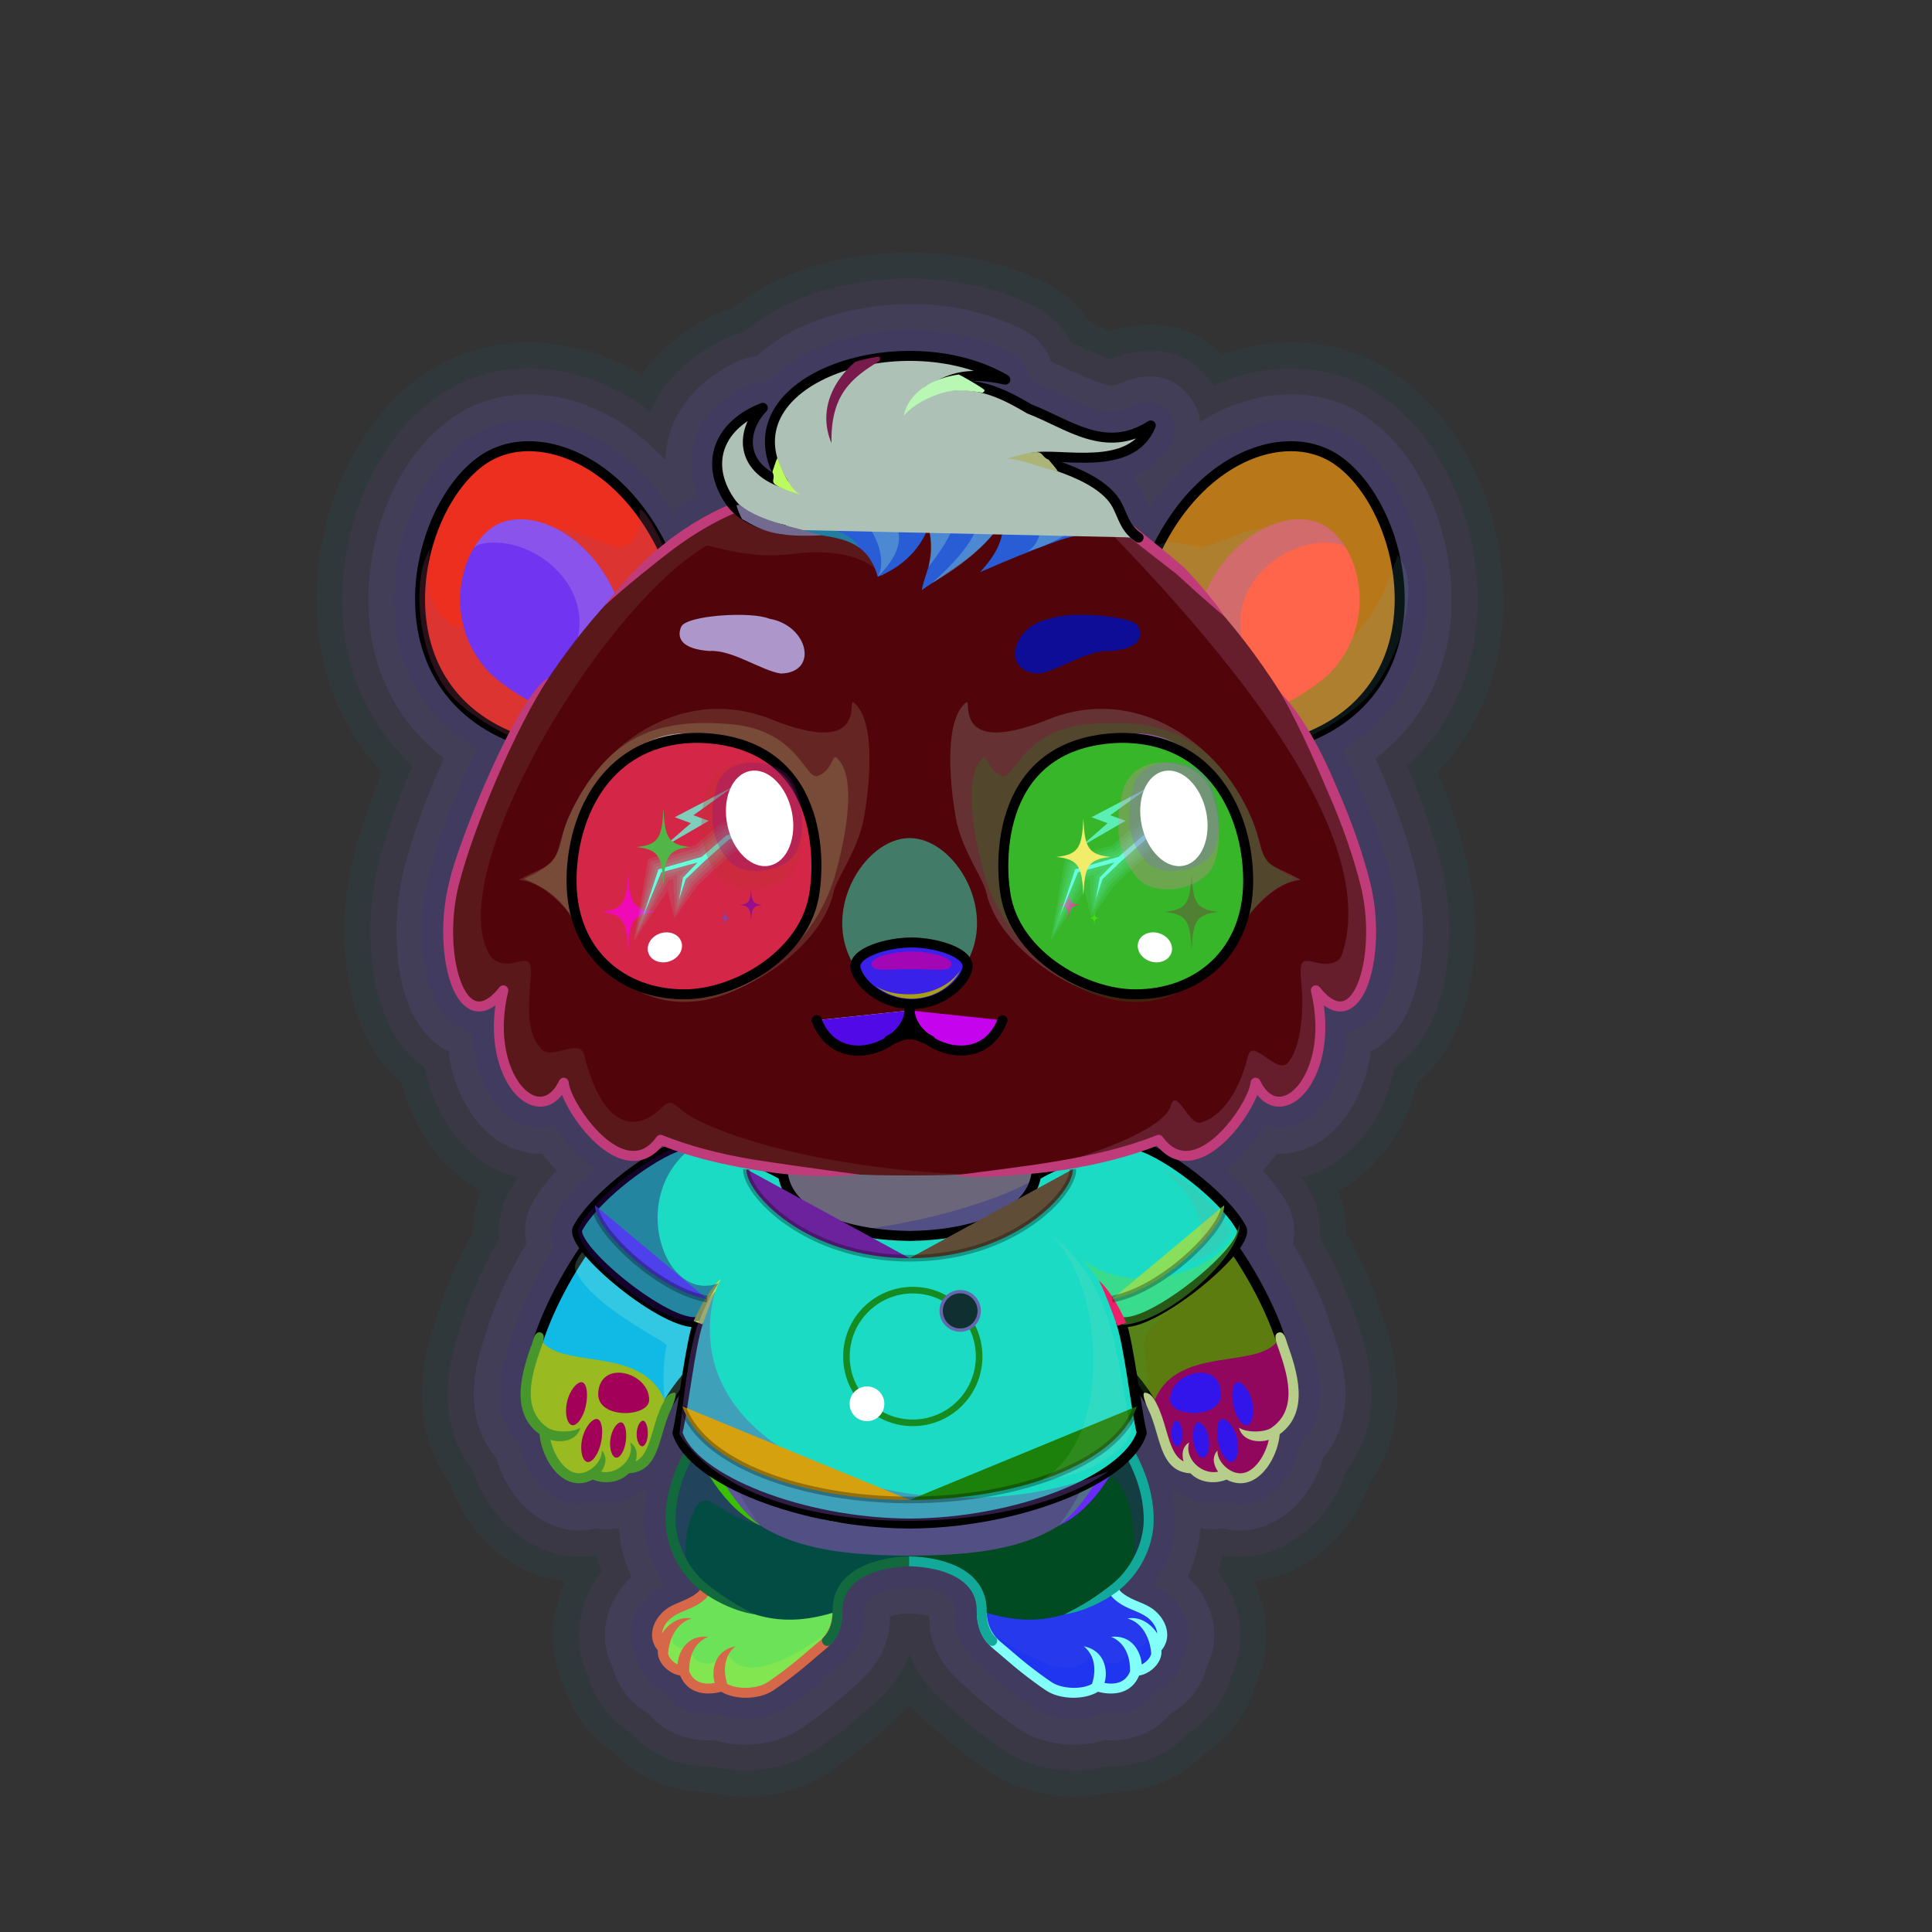 <?xml version="1.0" encoding="UTF-8"?><!DOCTYPE svg PUBLIC "-//W3C//DTD SVG 1.1//EN" "http://www.w3.org/Graphics/SVG/1.1/DTD/svg11.dtd"><!-- Creator: CorelDRAW 2017 --><svg xmlns="http://www.w3.org/2000/svg" xmlns:xlink="http://www.w3.org/1999/xlink" xml:space="preserve" width="290mm" height="290mm" version="1.1" style="shape-rendering:geometricPrecision; text-rendering:geometricPrecision; image-rendering:optimizeQuality; fill-rule:evenodd; clip-rule:evenodd" viewBox="0 0 29000 29000">
 <rect x="0" y="0" width="29000" height="29000" fill="#333333" stroke="none"/>
 <defs>
  <style type="text/css">
   <![CDATA[
    .str2 {stroke:black;stroke-width:100;stroke-miterlimit:22.926;stroke-opacity:0.302}
    .str3 {stroke:black;stroke-width:150;stroke-miterlimit:22.926}
    .str1 {stroke:black;stroke-width:150;stroke-linecap:round;stroke-linejoin:round;stroke-miterlimit:22.926}
    .str0 {stroke:black;stroke-width:150;stroke-linecap:round;stroke-linejoin:round;stroke-miterlimit:22.926}
    .fil11 {fill:none}
    .fil20 {fill:none;fill-rule:nonzero}
    .fil24 {fill:none}
    .fil22 {fill:black}
    .fil29 {fill:#102F31}
    .fil55 {fill:#80F7FF}
    .fil27 {fill:white}
    .fil4 {fill:black;fill-rule:nonzero}
    .fil49 {fill:black;fill-rule:nonzero}
    .fil58 {fill:#66FFDE;fill-rule:nonzero}
    .fil0 {fill:black;fill-opacity:0.051}
    .fil1 {fill:black;fill-opacity:0.102}
    .fil57 {fill:#66FFDE;fill-opacity:0.102}
    .fil25 {fill:white;fill-opacity:0.102}
    .fil35 {fill:#478D91;fill-opacity:0.122}
    .fil39 {fill:#478D91;fill-opacity:0.188}
    .fil33 {fill:black;fill-opacity:0.2}
    .fil3 {fill:#478D91;fill-opacity:0.2}
    .fil41 {fill:#478D91;fill-opacity:0.2}
    .fil38 {fill:white;fill-opacity:0.2}
    .fil31 {fill:#478D91;fill-opacity:0.251}
    .fil52 {fill:#478D91;fill-opacity:0.251}
    .fil60 {fill:black;fill-opacity:0.278}
    .fil51 {fill:#9ABDBF;fill-rule:nonzero;fill-opacity:0.302}
    .fil23 {fill:black;fill-opacity:0.4}
    .fil59 {fill:#66FFDE;fill-opacity:0.769}
    .fil21 {fill:url(#id0)}
    .fil28 {fill:url(#id1)}
    .fil26 {fill:url(#id2)}
    .fil48 {fill:url(#id3)}
    .fil8 {fill:url(#id4)}
    .fil13 {fill:url(#id5)}
    .fil62 {fill:url(#id6)}
    .fil15 {fill:url(#id7)}
    .fil9 {fill:url(#id8)}
    .fil63 {fill:url(#id9)}
    .fil56 {fill:url(#id10)}
    .fil46 {fill:url(#id11)}
    .fil47 {fill:url(#id12)}
    .fil54 {fill:url(#id13)}
    .fil53 {fill:url(#id14)}
    .fil43 {fill:url(#id15)}
    .fil44 {fill:url(#id16)}
    .fil45 {fill:url(#id17)}
    .fil14 {fill:url(#id18)}
    .fil17 {fill:url(#id19)}
    .fil61 {fill:url(#id20)}
    .fil37 {fill:url(#id21)}
    .fil2 {fill:url(#id22)}
    .fil34 {fill:url(#id23)}
    .fil5 {fill:url(#id24)}
    .fil30 {fill:url(#id25)}
    .fil50 {fill:url(#id26)}
    .fil7 {fill:url(#id27)}
    .fil16 {fill:url(#id28)}
    .fil10 {fill:url(#id29)}
    .fil12 {fill:url(#id30)}
    .fil19 {fill:url(#id31)}
    .fil32 {fill:url(#id32)}
    .fil18 {fill:url(#id33)}
    .fil6 {fill:url(#id34)}
    .fil36 {fill:url(#id35)}
    .fil42 {fill:url(#id36);fill-rule:nonzero}
    .fil40 {fill:url(#id37);fill-rule:nonzero}
   ]]>
  </style>
  <linearGradient id="id0" gradientUnits="userSpaceOnUse" x1="8987.49" y1="21037.93" x2="18319.63" y2="19020.56">
   <stop offset="0" style="stop-opacity:1; stop-color:#22343B"/>
   <stop offset="0.22" style="stop-opacity:1; stop-color:#21353C"/>
   <stop offset="0.31" style="stop-opacity:1; stop-color:#1D3843"/>
   <stop offset="0.51" style="stop-opacity:1; stop-color:#1B4B52"/>
   <stop offset="0.702" style="stop-opacity:1; stop-color:#1A3945"/>
   <stop offset="1" style="stop-opacity:1; stop-color:#1A3E48"/>
  </linearGradient>
  <linearGradient id="id1" gradientUnits="userSpaceOnUse" x1="14412.7" y1="19363.13" x2="14412.69" y2="19990.49">
   <stop offset="0" style="stop-opacity:1; stop-color:#04FFEA"/>
   <stop offset="0.039" style="stop-opacity:1; stop-color:#04FFEA"/>
   <stop offset="1" style="stop-opacity:1; stop-color:#01A9B4"/>
  </linearGradient>
  <linearGradient id="id2" gradientUnits="userSpaceOnUse" xlink:href="#id1" x1="13701.09" y1="19315.78" x2="13701.09" y2="21406.85">
  </linearGradient>
  <linearGradient id="id3" gradientUnits="userSpaceOnUse" x1="13633.16" y1="14558.08" x2="13728.92" y2="14245.92">
   <stop offset="0" style="stop-opacity:1; stop-color:#77848F"/>
   <stop offset="0.49" style="stop-opacity:1; stop-color:#3D4254"/>
   <stop offset="1" style="stop-opacity:1; stop-color:#373A40"/>
  </linearGradient>
  <linearGradient id="id4" gradientUnits="userSpaceOnUse" x1="17114.62" y1="17371.74" x2="17646.55" y2="20961.31">
   <stop offset="0" style="stop-opacity:1; stop-color:#798BA6"/>
   <stop offset="0.431" style="stop-opacity:1; stop-color:#C3D4E0"/>
   <stop offset="1" style="stop-opacity:1; stop-color:#D3DBE0"/>
  </linearGradient>
  <linearGradient id="id5" gradientUnits="userSpaceOnUse" x1="18767.18" y1="21596.51" x2="17783.42" y2="21086.96">
   <stop offset="0" style="stop-opacity:1; stop-color:#161D2A"/>
   <stop offset="1" style="stop-opacity:1; stop-color:#1D4049"/>
  </linearGradient>
  <linearGradient id="id6" gradientUnits="userSpaceOnUse" x1="16827.64" y1="14523.59" x2="16827.64" y2="11132.3">
   <stop offset="0" style="stop-opacity:1; stop-color:#02F7E8"/>
   <stop offset="0.502" style="stop-opacity:1; stop-color:#008594"/>
   <stop offset="1" style="stop-opacity:1; stop-color:#00595E"/>
  </linearGradient>
  <linearGradient id="id7" gradientUnits="userSpaceOnUse" x1="10420.18" y1="17293.56" x2="9288.43" y2="21100.09">
   <stop offset="0" style="stop-opacity:1; stop-color:#CECECE"/>
   <stop offset="0.58" style="stop-opacity:1; stop-color:#D2D2D2"/>
   <stop offset="0.812" style="stop-opacity:1; stop-color:#EEECE7"/>
   <stop offset="1" style="stop-opacity:1; stop-color:#D0D0D0"/>
  </linearGradient>
  <linearGradient id="id8" gradientUnits="userSpaceOnUse" xlink:href="#id7" x1="18018.81" y1="17293.56" x2="16887.06" y2="21100.09">
  </linearGradient>
  <linearGradient id="id9" gradientUnits="userSpaceOnUse" x1="17153.2" y1="11145.46" x2="16358.5" y2="14197.94">
   <stop offset="0" style="stop-opacity:1; stop-color:#001833"/>
   <stop offset="0.349" style="stop-opacity:1; stop-color:#001833"/>
   <stop offset="0.651" style="stop-opacity:1; stop-color:#1E444B"/>
   <stop offset="1" style="stop-opacity:1; stop-color:#03223B"/>
  </linearGradient>
  <linearGradient id="id10" gradientUnits="userSpaceOnUse" xlink:href="#id9" x1="10955.97" y1="11145.46" x2="10161.27" y2="14197.94">
  </linearGradient>
  <linearGradient id="id11" gradientUnits="userSpaceOnUse" x1="13681.04" y1="15072" x2="13681.04" y2="14146">
   <stop offset="0" style="stop-opacity:1; stop-color:#1A1B1C"/>
   <stop offset="1" style="stop-opacity:1; stop-color:#373A40"/>
  </linearGradient>
  <linearGradient id="id12" gradientUnits="userSpaceOnUse" xlink:href="#id3" x1="13670" y1="15035" x2="13880" y2="14522">
  </linearGradient>
  <linearGradient id="id13" gradientUnits="userSpaceOnUse" xlink:href="#id6" x1="10394.05" y1="14523.59" x2="10394.05" y2="11132.3">
  </linearGradient>
  <linearGradient id="id14" gradientUnits="userSpaceOnUse" x1="10378.29" y1="14925" x2="10378.29" y2="11009">
   <stop offset="0" style="stop-opacity:1; stop-color:#37757D"/>
   <stop offset="1" style="stop-opacity:1; stop-color:#19202A"/>
  </linearGradient>
  <linearGradient id="id15" gradientUnits="userSpaceOnUse" x1="11863.77" y1="9531.59" x2="10581.73" y2="9726.29">
   <stop offset="0" style="stop-opacity:1; stop-color:#D9EBF2"/>
   <stop offset="1" style="stop-opacity:1; stop-color:#BED2D4"/>
  </linearGradient>
  <linearGradient id="id16" gradientUnits="userSpaceOnUse" xlink:href="#id15" x1="15451.09" y1="9531.59" x2="16733.13" y2="9726.29">
  </linearGradient>
  <linearGradient id="id17" gradientUnits="userSpaceOnUse" x1="13605.28" y1="14566.67" x2="13605.28" y2="12579.77">
   <stop offset="0" style="stop-opacity:1; stop-color:#D0E3E8"/>
   <stop offset="1" style="stop-opacity:1; stop-color:#FAFAFA"/>
  </linearGradient>
  <linearGradient id="id18" gradientUnits="userSpaceOnUse" xlink:href="#id4" x1="9660.48" y1="17371.74" x2="10192.41" y2="20961.31">
  </linearGradient>
  <linearGradient id="id19" gradientUnits="userSpaceOnUse" x1="9807.42" y1="20587.54" x2="7990.23" y2="21675.79">
   <stop offset="0" style="stop-opacity:1; stop-color:#D8E8EC"/>
   <stop offset="1" style="stop-opacity:1; stop-color:#F0F4F5"/>
  </linearGradient>
  <linearGradient id="id20" gradientUnits="userSpaceOnUse" xlink:href="#id14" x1="16822.69" y1="14925" x2="16822.69" y2="11009">
  </linearGradient>
  <linearGradient id="id21" gradientUnits="userSpaceOnUse" x1="13255.5" y1="17643.01" x2="13255.5" y2="6987.13">
   <stop offset="0" style="stop-opacity:1; stop-color:#D0E3E8"/>
   <stop offset="0.31" style="stop-opacity:1; stop-color:#FCF9F9"/>
   <stop offset="1" style="stop-opacity:1; stop-color:#FAFAFA"/>
  </linearGradient>
  <linearGradient id="id22" gradientUnits="userSpaceOnUse" xlink:href="#id17" x1="12342.61" y1="24274.2" x2="9965.68" y2="25014.4">
  </linearGradient>
  <linearGradient id="id23" gradientUnits="userSpaceOnUse" xlink:href="#id21" x1="18922.92" y1="11151.34" x2="18922.92" y2="6697.79">
  </linearGradient>
  <linearGradient id="id24" gradientUnits="userSpaceOnUse" xlink:href="#id17" x1="14949.89" y1="25113.02" x2="17096.45" y2="24175.58">
  </linearGradient>
  <linearGradient id="id25" gradientUnits="userSpaceOnUse" xlink:href="#id21" x1="8200.86" y1="11151.34" x2="8200.86" y2="6697.79">
  </linearGradient>
  <linearGradient id="id26" gradientUnits="userSpaceOnUse" xlink:href="#id21" x1="13862.8" y1="8857.23" x2="13862.8" y2="5341.85">
  </linearGradient>
  <linearGradient id="id27" gradientUnits="userSpaceOnUse" xlink:href="#id17" x1="13943.86" y1="23620.23" x2="16780.33" y2="21434.02">
  </linearGradient>
  <linearGradient id="id28" gradientUnits="userSpaceOnUse" xlink:href="#id17" x1="10883.26" y1="20777.72" x2="8651.28" y2="17615.9">
  </linearGradient>
  <linearGradient id="id29" gradientUnits="userSpaceOnUse" xlink:href="#id17" x1="19045.98" y1="18432.22" x2="15685.82" y2="19961.4">
  </linearGradient>
  <linearGradient id="id30" gradientUnits="userSpaceOnUse" xlink:href="#id19" x1="19286.47" y1="20727.92" x2="17327.78" y2="21535.41">
  </linearGradient>
  <linearGradient id="id31" gradientUnits="userSpaceOnUse" x1="13494.95" y1="23350.45" x2="13494.95" y2="17441.85">
   <stop offset="0" style="stop-opacity:1; stop-color:#D0E3E8"/>
   <stop offset="0.31" style="stop-opacity:1; stop-color:#FCF9F9"/>
   <stop offset="0.769" style="stop-opacity:1; stop-color:#FBFAFA"/>
   <stop offset="1" style="stop-opacity:1; stop-color:#D6E6EA"/>
  </linearGradient>
  <linearGradient id="id32" gradientUnits="userSpaceOnUse" xlink:href="#id5" x1="9308.07" y1="9894.87" x2="7345.13" y2="8815.9">
  </linearGradient>
  <linearGradient id="id33" gradientUnits="userSpaceOnUse" xlink:href="#id5" x1="9699.74" y1="21596.51" x2="8715.98" y2="21086.96">
  </linearGradient>
  <linearGradient id="id34" gradientUnits="userSpaceOnUse" xlink:href="#id17" x1="12874.92" y1="23935.68" x2="10671.75" y2="21118.56">
  </linearGradient>
  <linearGradient id="id35" gradientUnits="userSpaceOnUse" xlink:href="#id5" x1="20319.98" y1="9894.87" x2="18357.04" y2="8815.9">
  </linearGradient>
  <linearGradient id="id36" gradientUnits="userSpaceOnUse" x1="8673" y1="13237.89" x2="11742.38" y2="13237.89">
   <stop offset="0" style="stop-opacity:1; stop-color:black"/>
   <stop offset="1" style="stop-opacity:1; stop-color:#19323B"/>
  </linearGradient>
  <linearGradient id="id37" gradientUnits="userSpaceOnUse" x1="17763.82" y1="13822.35" x2="16461.54" y2="12577.21">
   <stop offset="0" style="stop-opacity:1; stop-color:black"/>
   <stop offset="1" style="stop-opacity:1; stop-color:#1B3640"/>
  </linearGradient>
 </defs>
 <g id="Glow"><animate attributeName="opacity" values="0.1;0.5;0.7;0" dur="3" repeatCount="indefinite"/>
  <g id="_2104887301152">
   <path class="fil0" d="M18335.17 5319.55c746.6,-257.81 1567.53,-252.06 2291.91,108.53 111.23,55.37 218.57,118.43 321.07,188.66 1117.42,765.66 1687.01,2294.61 1614.01,3614.01 -51.11,923.61 -397.86,1737.44 -982.53,2358.89 170.26,423.16 315.03,856.28 425.3,1291.57 34.83,137.52 62.58,276.85 83.69,417.12 149.23,991.55 -9.96,2292.86 -812.29,2954.25 -35.91,141.61 -81.69,280.85 -137.91,416.54 -211.47,510.4 -579.17,951.17 -1049.54,1202.76 83.33,207.33 119.93,416.61 117.2,622.9 213.84,384.96 396.98,793.49 523.47,1199.81 86.3,249.1 161.47,490.69 205.65,752.9 110.99,658.65 -7.21,1304.54 -379.18,1811.85 -32.5,91.96 -70.18,181.81 -112.49,268.64 -329.28,675.71 -944.36,1128.4 -1621.05,1208.34 224.86,484.05 252.77,1047.19 26.29,1551.47 -123.99,419.93 -401.87,787.38 -768.19,1032.64 -362.99,377.37 -868.04,581.35 -1407.92,582.07 -603.51,147.28 -1284.15,43.36 -1785.06,-287.51 -297.06,-196.23 -644.81,-464.27 -909.08,-711.48 -120.57,-102.27 -229.14,-210 -324.69,-323.48 -95.55,113.48 -204.12,221.21 -324.69,323.48 -264.27,247.21 -612.02,515.25 -909.08,711.48 -500.91,330.87 -1181.55,434.79 -1785.06,287.51 -539.88,-0.72 -1044.93,-204.7 -1407.92,-582.07 -366.32,-245.26 -644.2,-612.71 -768.19,-1032.64 -226.35,-504.01 -198.6,-1066.8 25.92,-1550.67 -90.15,-9.92 -180.29,-26.47 -269.9,-49.85 -704.26,-183.76 -1233.56,-762.62 -1468.63,-1438.25 -118.77,-163.85 -214.4,-345.13 -283.76,-540.57 -245.14,-690.69 -113.03,-1350.69 115.49,-2013.51 126.4,-406.1 309.38,-814.41 523.04,-1199.19 -2.87,-206.63 33.71,-416.32 117.23,-624.17 -469.89,-251.47 -837.39,-691.67 -1048.97,-1201.48 -56.44,-136 -102.38,-275.57 -138.41,-417.53 -902.41,-743.37 -999.02,-2300.8 -727.83,-3371.35 110.69,-436.97 256.24,-871.71 427.53,-1296.37 -478.96,-510.88 -801.69,-1156.15 -927.14,-1898.97 -244.1,-1445.39 325.28,-3220.82 1563.33,-4069.14 102.52,-70.25 209.88,-133.32 321.13,-188.69 870.13,-433.12 1879.59,-354.25 2732.17,78.43 71.84,36.46 142.23,75.12 211.17,115.87 192.49,-273.85 448.9,-516.93 766.07,-712.3 77.13,-47.51 154.87,-95.09 234.63,-138.06 116.92,-62.99 238.86,-111.69 363.21,-145.78 1172.2,-941.16 3105.28,-1055.82 4428.56,-499.4 35.07,14.75 70.23,29.17 105.17,44.24 70.23,30.27 139.54,62.41 206.93,98.62 88.03,47.28 171.83,101.06 250.57,162.7 143.26,112.14 263.9,245.77 358.95,394.03 74.16,34.15 148.05,69.16 222.64,103.98 27.55,12.86 61.51,29.41 96.29,45.07 583.17,-187.66 1194.65,-139.14 1670.89,344.1z" style="fill:#1ca2ed"/>
   <path class="fil0" d="M18215.48 5785.31c710.38,-316.21 1527.3,-362.11 2237.94,-8.36 95.08,47.33 186.84,101.22 274.46,161.26 1003.42,687.55 1510.56,2089.22 1445.17,3271.01 -50.89,919.84 -424.1,1713.58 -1054.12,2287.38 206.97,482.08 381.47,979.92 508.23,1480.31 31.69,125.08 56.9,251.83 76.1,379.41 131.39,873.02 9.46,2130.4 -774.64,2668.8 -34.32,169.04 -83.94,334.86 -150.22,494.83 -228.77,552.15 -670.92,1018.23 -1245.43,1149.24 50.55,73.36 95.64,146.57 134.32,219.01l6.58 12.33 6.28 12.47c113.37,225.1 150.83,453.01 130.8,674.7 225.24,391.3 419.24,811.99 548.31,1228.51 79.93,230.24 150.85,453.84 191.66,696.03 96.26,571.23 -4.87,1129.39 -341.9,1559.51 -263.05,808.41 -1027.69,1424.19 -1858.07,1267.81 -19.43,84.2 -43.37,167.32 -71.58,248.96 342.74,443.25 446.72,1041.85 203.65,1560.64 -97.13,358.29 -337.84,671.18 -655.07,870.7 -302.05,332.59 -736.66,503.92 -1201.3,492.46 -511.35,139.12 -1104.76,54.61 -1524.26,-222.5 -281.94,-186.23 -616.37,-444.02 -865.5,-678.27 -273.43,-232.85 -474,-488.68 -583.06,-785.34 -109.06,296.66 -309.63,552.49 -583.06,785.34 -249.13,234.25 -583.56,492.04 -865.5,678.27 -419.5,277.11 -1012.91,361.62 -1524.26,222.5 -464.64,11.46 -899.25,-159.87 -1201.3,-492.46 -317.23,-199.52 -557.94,-512.41 -655.07,-870.7 -243.07,-518.79 -139.09,-1117.39 203.65,-1560.64 -28.21,-81.64 -52.15,-164.76 -71.58,-248.96 -831.82,156.65 -1597.69,-461.55 -1859.44,-1272.04 -113.61,-146 -203.9,-310.24 -267.5,-489.41 -213.78,-602.34 -81.02,-1184.73 118.62,-1761.85 129,-416.26 322.82,-836.68 547.88,-1227.77 -20.15,-220.86 16.8,-447.97 129.09,-672.53l7.46 -14.92 7.89 -14.71c38.52,-71.83 83.38,-144.45 133.66,-217.24 -574.08,-131.09 -1016.16,-596.67 -1245.12,-1148.37 -66.48,-160.19 -116.25,-326.24 -150.66,-495.53 -878.06,-602 -935.66,-2109.12 -697.75,-3048.28 127.13,-501.87 302.42,-1001.13 510.45,-1484.46 -524.81,-479.62 -876.27,-1117.67 -1003.57,-1871.47 -218.62,-1294.49 287.84,-2921.16 1399.35,-3682.77 87.63,-60.05 179.41,-113.95 274.51,-161.29 759.24,-377.92 1639.82,-299.66 2382.15,77.07 183.15,92.95 355.87,201.95 517.89,324.42 163.31,-367.28 445.87,-693.72 840.09,-936.55 70.66,-43.53 142.02,-87.43 215.09,-126.79 114.11,-61.48 234.31,-105.55 356.49,-131.4 1049.99,-903.57 2894.65,-1004.2 4099.39,-497.62 33.99,14.29 68.08,28.26 101.95,42.86 59.93,25.84 119.26,53.15 176.78,84.05 68.41,36.76 133.57,78.36 194.78,126.27 140.14,109.71 251.66,246.54 329.52,399.34 195.72,91.03 458.14,215.97 583.06,252.39 521.73,-205.38 1080.49,-207.38 1497.06,312.94 21.13,26.4 41.03,53.57 59.65,81.41z" style="fill:#f83cef"/>
   <path class="fil1" d="M18017.13 6331.68c74.52,-46.54 151.23,-89.97 230.1,-130.01 630.47,-320.07 1385.86,-397.76 2032.52,-75.86 78.94,39.29 155.11,84.03 227.85,133.87 889.04,609.18 1334.1,1884.23 1276.35,2928.01 -50.66,915.62 -455.72,1683.56 -1141.08,2197.4 250.71,544.83 461.43,1114.75 606.52,1687.52 28.54,112.64 51.22,226.81 68.51,341.71 111.66,741.97 32.67,1986.4 -743.04,2365.72 -27.15,202.81 -78.18,401.77 -156.48,590.75 -213.29,514.78 -658.53,963.31 -1249.53,944.86 -40.96,53.86 -82.36,104.59 -123.11,151.34 -29.93,34.33 -60.91,68.1 -92.9,101.13 153.85,167.59 282.78,339 370.69,503.64l4.38 8.21 4.19 8.32c98.34,195.26 113.33,391.28 73.41,578.79 240.61,400.08 450.34,838.91 583.42,1270.62 73.5,211.32 140.29,417.23 177.71,639.29 81.56,484.01 -1.79,955.04 -308.05,1306.85 -187.18,673.85 -807.17,1225.87 -1491.77,1059.56 -116.25,14.9 -234.07,13.2 -349.08,-4.78 -16.87,253.09 -83.54,501.48 -191.37,730.81 372.37,342.51 520.16,885.88 289.28,1342.82 -68.17,296.1 -273.29,554.62 -542.11,705.86 -239.07,290.31 -603.7,427.59 -993.09,402.24 -416.27,132.62 -926.41,66.82 -1263.27,-155.69 -266.49,-176.04 -587.39,-423.35 -821.02,-644.26 -347.78,-301.51 -553.82,-609.05 -546.52,-1058.43 -89.46,-29.95 -224.42,-44.07 -295.81,-46.71 -71.39,2.64 -206.35,16.76 -295.81,46.71 7.3,449.38 -198.74,756.92 -546.52,1058.43 -233.63,220.91 -554.53,468.22 -821.02,644.26 -336.86,222.51 -847,288.31 -1263.27,155.69 -389.39,25.35 -754.02,-111.93 -993.09,-402.24 -268.82,-151.24 -473.94,-409.76 -542.11,-705.86 -230.88,-456.94 -83.09,-1000.31 289.28,-1342.82 -107.83,-229.33 -174.5,-477.72 -191.37,-730.81 -115.01,17.98 -232.83,19.68 -349.08,4.78 -685.45,166.51 -1306.14,-387.09 -1492.47,-1062.09 -108.85,-126.08 -193.89,-271.67 -251.34,-433.55 -180.73,-509.21 -47.6,-1022.19 121.76,-1510.2 133.01,-431.46 342.58,-870.01 583.01,-1269.89 -39.99,-186.95 -25.39,-382.44 72.11,-577.4l4.97 -9.96 5.26 -9.8c88.1,-164.27 217.04,-335.33 370.8,-502.62 -31.92,-32.95 -62.82,-66.65 -92.68,-100.9 -40.75,-46.75 -82.15,-97.49 -123.12,-151.35 -590.87,18.54 -1036.37,-429.66 -1249.96,-944.3 -78.49,-189.14 -129.66,-388.27 -156.89,-591.27 -863.46,-420.94 -875.57,-1910.5 -673.69,-2707.46 145.42,-574.03 356.96,-1145.17 608.73,-1690.99 -579.93,-436.33 -966.23,-1060.96 -1095.35,-1825.53 -193.11,-1143.46 250.73,-2621.74 1235.36,-3296.41 72.75,-49.85 148.94,-94.59 227.89,-133.89 646.53,-321.82 1401.75,-244.21 2032.13,75.71 349.62,177.43 656.7,421.42 919.27,708.06 16.72,-523.72 297.26,-1014.23 819.46,-1335.9 64.19,-39.53 129.18,-79.76 195.54,-115.51 113.02,-60.89 234.21,-98.22 355.5,-109.04 691.01,-646.55 1850.76,-856.58 2729.19,-764.16 354.71,37.32 706.21,121.95 1035.31,260.33 32.91,13.84 65.92,27.35 98.72,41.49 49.63,21.4 99,43.9 146.63,69.49 48.79,26.21 95.33,55.66 139,89.84 127.03,99.44 219.35,231.61 268.26,378.63 10.74,6.03 21.49,12.11 32.26,18.23 234.16,104.36 733.54,359.84 913.04,344.75 9.81,-4.07 19.59,-8.37 29.11,-12.44 378.65,-161.64 789.83,-218.94 1102.96,172.18 89.97,112.38 146.1,245.26 165.52,384.23z" style="fill:#9176f8"/>
   <path class="fil1" d="M17252.2 7645.54c294.08,-455.3 686.41,-850.16 1171.44,-1096.39 519.98,-263.97 1146.92,-341.06 1682.45,-74.47 62.79,31.25 123.38,66.83 181.24,106.48 774.11,530.43 1157.6,1679.75 1107.51,2585 -50.39,910.82 -494.49,1644.29 -1249.67,2081.3 303.73,612.21 560.34,1265.08 726.46,1920.84 25.38,100.22 45.53,201.79 60.91,304.02 86.89,577.32 61.59,1840.28 -677.42,2009.65 -15.86,3.64 -31.61,6.63 -47.25,9 -7.61,251.26 -54.15,500.48 -149.51,730.65 -151.39,365.39 -465.6,729.12 -898.24,703.57 -60.63,-3.58 -117.94,-14.68 -171.89,-32.24 -76.57,120.59 -160.59,231.18 -236.25,317.97 -107.78,123.64 -234.51,243.5 -375.97,337.83 258.48,228.25 481.89,478.34 603.75,706.56l2.2 4.11 2.09 4.16c78.25,155.36 59.31,312.95 -3.01,458.13 262.8,412.57 497.67,880.87 637.48,1337.32 67,192.26 129.83,380.92 163.84,582.71 66.65,395.54 3.52,779.55 -279.07,1050.03 -22.94,112.76 -61.78,223.65 -110.71,324.07 -194.17,398.45 -586.27,663.87 -999.4,527.67 -225.64,50.16 -471.03,6.76 -657.05,-129.01 -51.99,-10.66 -102.4,-26.4 -150.73,-47.51 30.81,146.89 47.33,296.93 46.88,448.96 -1.03,348.28 -122.82,692.88 -328.71,974.55 429.01,178.7 677.93,687.77 441,1087.13 -33.02,232.42 -208.4,437.12 -428.41,533.53 -172.51,258.66 -473.06,357.79 -790.9,312.1 -104.48,41.23 -219.12,63.31 -322.01,71.78 -232.49,19.13 -474.61,-25.63 -671.28,-155.55 -249.74,-164.96 -555.48,-400.4 -773.01,-606.93 -89.75,-84.31 -160.86,-129.82 -241.01,-235.2 -140.93,-185.3 -194.79,-403.24 -172.18,-632.18 -12.28,-282.16 -478.01,-335.13 -691.94,-339.81 -213.93,4.68 -679.66,57.65 -691.94,339.81 22.61,228.94 -31.25,446.88 -172.18,632.18 -80.15,105.38 -151.26,150.89 -240.96,235.16 -217.58,206.57 -523.32,442.01 -773.06,606.97 -196.67,129.92 -438.79,174.68 -671.28,155.55 -102.89,-8.47 -217.53,-30.55 -322.01,-71.78 -317.84,45.69 -618.39,-53.44 -790.9,-312.1 -220.01,-96.41 -395.39,-301.11 -428.41,-533.53 -236.93,-399.36 11.99,-908.43 441,-1087.13 -205.89,-281.67 -327.68,-626.27 -328.71,-974.55 -0.45,-152.03 16.07,-302.07 46.89,-448.96 -48.34,21.11 -98.75,36.85 -150.74,47.51 -186.4,136.04 -432.39,179.34 -658.4,128.71 -128.89,41.77 -265.87,48.63 -403.05,12.83 -370.85,-96.76 -631.16,-487.8 -706.38,-865.58 -106.85,-103.25 -188.1,-228.46 -239.42,-373.05 -148.15,-417.43 -13.98,-859.67 124.94,-1258.64 139.8,-456.25 374.52,-924.3 637.19,-1336.72 -62.4,-144.88 -81.61,-302.2 -3.96,-457.48l2.49 -4.98 2.63 -4.9c122.26,-227.97 345.81,-477.88 604.32,-706.01 -141.42,-94.32 -268.11,-214.15 -375.87,-337.76 -75.66,-86.8 -159.69,-197.4 -236.27,-318 -53.88,17.54 -111.12,28.65 -171.67,32.25 -432.73,25.77 -747.31,-337.79 -898.97,-703.21 -95.57,-230.28 -142.22,-479.65 -149.89,-731.06 -15.35,-2.34 -30.81,-5.28 -46.38,-8.84 -739.09,-168.98 -764.23,-1432.62 -677.38,-2009.73 15.38,-102.22 35.52,-203.81 60.91,-304.03 166.39,-656.82 423.85,-1310.68 728.69,-1923.58 -648.21,-376.55 -1077.9,-978.29 -1208.82,-1753.53 -167.62,-992.5 214.81,-2323.11 1071.38,-2910.03 57.86,-39.65 118.47,-75.24 181.26,-106.5 535.43,-266.51 1162.22,-189.51 1682.12,74.35 499.73,253.61 901.09,665 1197.97,1137.73 125.87,-83.56 255.23,-161.92 387.97,-233.84 -240.26,-582.33 -50.43,-1187.72 533.54,-1547.43 57.69,-35.54 116.34,-72.11 175.98,-104.24 105.68,-56.94 223.79,-81.35 332.73,-55.21 220.94,-247.18 520.32,-428.79 825.81,-551.48 526.84,-211.58 1137.47,-281.27 1700.55,-222.03 316.71,33.33 631.15,108.43 925.02,232.01 31.84,13.38 63.78,26.44 95.5,40.11 39.3,16.94 78.77,34.67 116.48,54.93 29.13,15.65 57.14,32.98 83.22,53.4 101.19,79.21 160.4,197.48 158.61,323.18 66.9,35.64 133.4,73.22 200.64,111.89 152.83,59.89 299.82,132.34 448.5,201.73 221.55,103.41 498.04,232.02 749.33,175.52 25.27,-7.63 54.61,-21.28 78.8,-31.6 48.08,-20.52 96.17,-41.74 145.52,-59.04 178.6,-62.58 371.33,-44.64 500.22,116.37 73.96,92.37 102.39,211.52 80.52,327.3 -33.69,178.36 -158.88,319.1 -293,433.17 -34.99,29.77 -71.9,57.22 -110.38,82.3 -75.11,48.95 -154.49,87.87 -236.76,118.63 80.08,93.99 144.42,200.58 197.83,319.77 22.59,50.42 44.06,112.88 66.6,173.36z" style="fill:#2921a7"/>
  </g>
 </g>
 <g id="Legs">
  <g id="_2104894334704">
   <path class="fil2" d="M10262.64 25080.05c65.86,213.15 260.14,328.14 578.17,231.97 81.99,81.51 466.13,170.06 720.09,2.31 240.73,-159.02 606.9,-457.49 719.53,-564.43 95.91,-91.05 335.19,-219.71 291.56,-564.9 -777.18,87.34 -1298.98,173.09 -1927.21,-305.82 -18.37,145.39 -320.47,205.15 -479.18,266.38 -232.58,89.72 -426.12,392.23 -210.82,604.16 -41.81,135.05 121.47,330.33 307.86,330.33z" style="fill:#6be257"/>
   <path class="fil3" d="M10817.32 25327.35c-320.02,132.53 -479.76,-45 -564.93,-254.73 -203.33,-14.78 -307.02,-137.32 -301.19,-307.99 -27.69,-44.65 -51.71,-78.71 -85.36,-173.29 -31.35,-139.29 54.15,-325.25 124.53,-351.15 -30.21,144.23 137.04,124.32 191.31,128.69 -232.27,291.83 29.54,451.21 178.44,320.73 3.77,298.94 320.46,400.84 554.21,107.14 111.45,282.66 514.47,451.57 1612.79,-363.33 -1095.62,1260.19 -1346.62,941.05 -1709.8,893.93z" style="fill:#e0f839"/>
   <path class="fil4" d="M10345.06 25088.87c67.54,167.03 220.17,202.59 383.78,173.31 -53.44,-170.94 -15.37,-485.87 309.29,-549.81 -160.12,130.35 -191.43,344.76 -122.6,562.86 153.48,90.33 454.38,75.57 604.06,-23.3 104.61,-69.1 234.66,-166.07 356.83,-261.92 142.47,-111.77 270.73,-229.09 408.59,-342.46 97.28,-79.99 204.79,-212.04 212.86,-453.17 -5.18,-40.93 23.81,-78.32 64.74,-83.5 40.93,-5.18 84.35,23.5 83.5,64.74 -7.11,344.18 -143.59,486.54 -266.18,587.35 -138.68,114.04 -267.52,232.32 -410.93,344.82 -124.23,97.46 -257.57,196.8 -366.79,268.94 -204.89,135.33 -566.96,144.82 -775.86,17.28 -251.24,65.96 -509.04,17.67 -617.62,-243.3 -169.19,-26.96 -352.23,-196.26 -334.48,-377.99 -148.84,-176.72 -93.4,-405.04 60.46,-561.35 136.41,-138.6 293.81,-154.8 454.41,-250.84 65.73,-39.3 119.7,-82.31 124.62,-120.29l137.17 72.77c-19.78,63.97 -119.47,136.64 -185.03,175.84 -138.41,82.77 -316.15,117.3 -424.53,227.4 -52.93,53.78 -97.63,126.43 -104.3,203.14 86.31,-137.49 252.39,-261.4 446.65,-225.36 -212.7,56.68 -340.51,283.67 -356.31,531.71 17.61,67.46 81.66,129.94 143.55,158.4 8.28,-179.76 140.66,-449.4 458.95,-414.63 -196.97,78.69 -290.7,282.6 -284.83,519.36z" style="fill:#d66748"/>
   <path class="fil5" d="M17045.02 25080.05c-65.86,213.15 -260.14,328.14 -578.17,231.97 -81.99,81.51 -466.13,170.06 -720.09,2.31 -240.73,-159.02 -606.9,-457.49 -719.53,-564.43 -95.91,-91.05 -335.19,-219.71 -291.56,-564.9 777.18,87.34 1298.98,173.09 1927.21,-305.82 18.37,145.39 320.47,205.15 479.18,266.38 232.58,89.72 426.12,392.23 210.82,604.16 41.81,135.05 -121.47,330.33 -307.86,330.33z" style="fill:#2639ed"/>
   <path class="fil3" d="M16490.34 25327.35c320.02,132.53 479.76,-45 564.93,-254.73 203.33,-14.78 307.02,-137.32 301.19,-307.99 27.69,-44.65 51.71,-78.71 85.36,-173.29 31.35,-139.29 -54.15,-325.25 -124.53,-351.15 30.21,144.23 -137.04,124.32 -191.31,128.69 232.27,291.83 -29.54,451.21 -178.44,320.73 -3.77,298.94 -320.46,400.84 -554.21,107.14 -111.45,282.66 -514.47,451.57 -1612.79,-363.33 1095.62,1260.19 1346.62,941.05 1709.8,893.93z" style="fill:#0925f6"/>
   <path class="fil4" d="M16962.6 25088.87c-67.54,167.03 -220.17,202.59 -383.78,173.31 53.44,-170.94 15.37,-485.87 -309.29,-549.81 160.12,130.35 191.43,344.76 122.6,562.86 -153.48,90.33 -454.38,75.57 -604.06,-23.3 -104.61,-69.1 -234.66,-166.07 -356.83,-261.92 -142.47,-111.77 -270.73,-229.09 -408.59,-342.46 -97.28,-79.99 -204.79,-212.04 -212.86,-453.17 5.18,-40.93 -23.81,-78.32 -64.74,-83.5 -40.93,-5.18 -84.35,23.5 -83.5,64.74 7.11,344.18 143.59,486.54 266.18,587.35 138.68,114.04 267.52,232.32 410.93,344.82 124.23,97.46 257.57,196.8 366.79,268.94 204.89,135.33 566.96,144.82 775.86,17.28 251.24,65.96 509.04,17.67 617.62,-243.3 169.19,-26.96 352.23,-196.26 334.48,-377.99 148.84,-176.72 93.4,-405.04 -60.46,-561.35 -136.41,-138.6 -293.81,-154.8 -454.41,-250.84 -65.73,-39.3 -119.7,-82.31 -124.62,-120.29l-137.17 72.77c19.78,63.97 119.47,136.64 185.03,175.84 138.41,82.77 316.15,117.3 424.53,227.4 52.93,53.78 97.63,126.43 104.3,203.14 -86.31,-137.49 -252.39,-261.4 -446.65,-225.36 212.7,56.68 340.51,283.67 356.31,531.71 -17.61,67.46 -81.66,129.94 -143.55,158.4 -8.28,-179.76 -140.66,-449.4 -458.95,-414.63 196.97,78.69 290.7,282.6 284.83,519.36z" style="fill:#81fff8"/>
  </g>
  <g id="_2104894332240">
   <path class="fil6" d="M13653.83 20746.55c-650.97,0 -2263.38,-51.99 -2620.02,230.07 -302.7,239.4 -971.26,977.51 -968.73,1838.18 1.31,444.58 256.15,819.29 523.76,1019.76 578.07,425.76 1150.44,626.57 1983.15,350.44 -7.37,-583.47 642.22,-741.69 1081.84,-749.4l0 -2689.05z" style="fill:#024c43"/>
   <path class="fil3" d="M10320.15 23560.83c-110.04,-130.91 -245.06,-441.94 -245.52,-600.12 -2.27,-775.51 323.08,-1480.28 651.92,-1781.6 248.58,370.38 56.5,940.02 -55.38,978.67 -41.44,11.91 580.29,668.16 741.18,744.03 -677.25,-182.78 -797.75,-593.39 -985.04,-239.53 -153.64,290.3 -162.5,657 -107.16,898.55z" style="fill:#9d1fba"/>
   <path class="fil4" d="M10617.95 23781.69c237.77,187.29 416.69,303.06 710.77,449.51 -260.19,-35.35 -573.2,-178.31 -784.7,-336.87 -332.28,-249.12 -552.44,-662.15 -553.65,-1079.53 -1.06,-359.93 110.07,-697.96 263.66,-989.4 226.43,-429.65 547.13,-759.98 733.49,-907.37 32.35,-25.56 79.32,-20.05 104.88,12.3 25.56,32.35 20.05,79.32 -12.3,104.88 -175.54,138.83 -478.26,451.2 -693.65,859.91 -143.68,272.63 -247.63,587.32 -246.66,919.68 1.04,357.82 198.12,746.3 478.16,966.89zm1744.6 794.49c-70.91,68.22 32.82,176.03 103.72,107.82 135.15,-130.4 182.68,-317.22 180.43,-499.88 -2.74,-217.97 98.64,-368.84 245.95,-470.89 212.56,-147.24 527.84,-198.52 769.65,-202.9l0 -149.45c-276.86,2.37 -624.36,69.82 -854.61,229.31 -185.93,128.8 -313.88,319.59 -310.41,595.69 1.74,139.36 -31.09,290.31 -134.73,390.3z" style="fill:#11693d"/>
   <path class="fil7" d="M13653.83 20746.55c650.97,0 2263.38,-51.99 2620.02,230.07 302.7,239.4 971.26,977.51 968.73,1838.18 -1.31,444.58 -256.15,819.29 -523.76,1019.76 -578.07,425.76 -1150.44,626.57 -1983.15,350.44 7.37,-583.47 -642.22,-741.69 -1081.84,-749.4l0 -2689.05z" style="fill:#004b21"/>
   <path class="fil3" d="M16987.51 23560.83c110.04,-130.91 245.06,-441.94 245.52,-600.12 2.27,-775.51 -323.08,-1480.28 -651.92,-1781.6 -248.58,370.38 -56.5,940.02 55.38,978.67 366.02,105.22 444.63,994.49 351.02,1403.05z" style="fill:#6308c0"/>
   <path class="fil4" d="M16689.71 23781.69c-237.77,187.29 -416.69,303.06 -710.77,449.51 260.19,-35.35 573.2,-178.31 784.7,-336.87 332.28,-249.12 552.44,-662.15 553.65,-1079.53 1.06,-359.93 -110.07,-697.96 -263.66,-989.4 -226.43,-429.65 -547.13,-759.98 -733.49,-907.37 -32.35,-25.56 -79.32,-20.05 -104.88,12.3 -25.56,32.35 -20.05,79.32 12.3,104.88 175.54,138.83 478.26,451.2 693.65,859.91 143.68,272.63 247.63,587.32 246.66,919.68 -1.04,357.82 -198.12,746.3 -478.16,966.89zm-1744.6 794.49c70.91,68.22 -32.82,176.03 -103.72,107.82 -135.15,-130.4 -182.68,-317.22 -180.43,-499.88 2.74,-217.97 -98.64,-368.84 -245.95,-470.89 -212.56,-147.24 -527.84,-198.52 -769.65,-202.9l1.17 -149.44c264.94,4.65 612.53,62.42 853.44,229.3 185.93,128.8 313.88,319.59 310.41,595.69 -1.74,139.36 31.09,290.31 134.73,390.3z" style="fill:#12a99a"/>
  </g>
 </g>
 <g id="Body"><animateTransform type="translate" values="0 0;0 150;0 0" dur="3" repeatCount="indefinite" additive="sum" attributeName="transform"/>
  <g id="_2104894308112">
   <path class="fil8" d="M16110.99 17210.14c1487.2,-179.62 2823.27,1880.05 3150.73,3021.26 160.13,558.08 -1805.92,1219.42 -1963.39,881.6 -68.57,-147.09 -295.31,-476.71 -570.89,-704.91 -149.09,-820.19 -321.58,-1468.41 -1092.14,-3106.53 168.83,-46.29 289.96,-68.99 475.69,-91.42z" style="fill:#1a0a14"/>
   <path class="fil9" d="M16110.99 17205.14c1487.2,-179.62 2823.27,1880.05 3150.73,3021.26 160.13,558.08 -1805.92,1219.42 -1963.39,881.6 -68.57,-147.09 -295.31,-476.71 -570.89,-704.91 -149.09,-820.19 -321.58,-1468.41 -1092.14,-3106.53 168.83,-46.29 289.96,-68.99 475.69,-91.42z" style="fill:#6afe2b"/>
   <path class="fil10" d="M16110.99 17205.14c1487.2,-179.62 2823.27,1880.05 3150.73,3021.26 160.13,558.08 -1805.92,1219.42 -1963.39,881.6 -68.57,-147.09 -295.31,-476.71 -570.89,-704.91 -149.09,-820.19 -321.58,-1468.41 -1092.14,-3106.53 168.83,-46.29 289.96,-68.99 475.69,-91.42z" style="fill:#dd95fc"/>
   <path class="fil11 str0" d="M16110.99 17205.14c1487.2,-179.62 2823.27,1880.05 3150.73,3021.26 160.13,558.08 -1805.92,1219.42 -1963.39,881.6 -68.57,-147.09 -295.31,-476.71 -570.89,-704.91 -149.09,-820.19 -321.58,-1468.41 -1092.14,-3106.53 168.83,-46.29 289.96,-68.99 475.69,-91.42z" style="fill:#5c7c0f"/>
   <path class="fil3" d="M17217.41 20970.51c-131.65,-205.62 -302.6,-405.24 -489.97,-562.42 -50.37,-605.91 -203.08,-1164.57 -276.11,-1761.65 119.72,107.29 2323.95,-267.36 2033.54,151.51 -574.73,828.93 -1339.72,983.02 -1313.33,1404.38 24.29,387.96 94.3,558.76 45.87,768.18z" style="fill:#459d3e"/>
   <path class="fil12" d="M19212.17 20074.13c101.15,319.07 445.87,1073.88 -75.74,1412.65 -7.94,341.28 -321.41,891.68 -722.13,637.79 -151.63,80.21 -387.56,68.68 -509.2,-82.66 -446.52,-3.88 -408.78,-536.63 -606.77,-928.91 294.31,-981.64 1640.85,-505.77 1913.84,-1038.87z" style="fill:#92075e"/>
   <path class="fil4" d="M19189.61 20002.65c89,-29.24 112.46,105.4 134.97,169.88 130.12,372.59 354.65,1015.84 -115.5,1354.96 -11.45,142.69 -66.57,310.32 -153.54,447.59 -98.14,154.89 -251.83,293.46 -445.9,288.96 -64.5,-1.5 -131.3,-18.64 -199.31,-55.06 -175.97,72.73 -404.38,47.34 -540.06,-93.53 -338.2,-20.25 -419.03,-297.56 -508.88,-605.81 -35.64,-122.28 -72.9,-250.1 -129.86,-362.95 -18.6,-36.89 -93.08,-220.91 -56.19,-239.51 15.72,-7.93 66.22,3.88 100.82,36.19 46.59,43.49 78.3,114.77 88.97,135.94 62.75,124.33 102.14,259.45 139.82,388.73 60.09,206.16 115.33,395.45 260.74,467.92 -29.02,-101.22 -22.04,-218.67 83.96,-284.43 -75.64,237.25 182.22,489.66 434.39,439.97 -64.55,-92.2 -101.19,-218.7 -9.86,-318.11 -5.91,163.55 171.75,337.36 338.38,341.23 137.74,3.17 248.09,-111.97 316.42,-219.82 55.25,-87.21 95.42,-187.6 116.37,-282.13 -169.22,50.33 -397.01,13.81 -448.25,-182.45 104,73.31 377.95,77.3 488.18,1.12 414.2,-287.73 231.63,-827.19 98.08,-1209.59 -22.08,-63.24 -77.52,-192.49 6.25,-219.1z" style="fill:#b7cd8a"/>
   <path class="fil13" d="M18328.29 20905.37c27.87,401.54 -756.85,371.91 -764.59,112.81 -12.29,-411.5 728.97,-625.96 764.59,-112.81zm392.41 486.76c-69.79,14.91 -167.76,-109.3 -206.34,-289.9 -38.58,-180.6 -13.3,-339.1 56.49,-354.01 69.79,-14.91 188.03,119.43 226.61,300.03 38.58,180.6 -6.97,328.97 -76.76,343.88zm-228 552.27c-69.79,14.91 -167.76,-109.3 -206.34,-289.9 -38.58,-180.6 -13.3,-339.1 56.49,-354.01 69.79,-14.91 188.03,119.43 226.61,300.03 38.58,180.6 -6.97,328.97 -76.76,343.88zm-432.15 -64.16c-57.35,7.23 -127.87,-99.76 -146.57,-248.17 -18.7,-148.41 12.62,-274.59 69.97,-281.81 57.35,-7.23 143.53,109.33 162.23,257.74 18.7,148.41 -28.28,265.02 -85.63,272.24zm-392.41 -170.48c-41.57,0.51 -83.27,-81.69 -84.57,-189.27 -1.3,-107.59 31.34,-195.22 72.92,-195.72 41.57,-0.5 93.68,89.81 94.98,197.39 1.3,107.59 -41.76,187.1 -83.33,187.6z" style="fill:#3215eb"/>
   <path class="fil14" d="M11196.69 17210.14c-1487.2,-179.62 -2823.27,1880.05 -3150.73,3021.26 -160.13,558.08 1805.92,1219.42 1963.39,881.6 68.57,-147.09 295.31,-476.71 570.89,-704.91 149.09,-820.19 321.58,-1468.41 1092.14,-3106.53 -168.83,-46.29 -289.96,-68.99 -475.69,-91.42z" style="fill:#9f9ff7"/>
   <path class="fil15" d="M11196.67 17205.14c-1487.2,-179.62 -2823.27,1880.05 -3150.73,3021.26 -160.13,558.08 1805.92,1219.42 1963.39,881.6 68.57,-147.09 295.31,-476.71 570.89,-704.91 149.09,-820.19 321.58,-1468.41 1092.14,-3106.53 -168.83,-46.29 -289.96,-68.99 -475.69,-91.42z" style="fill:#c5574f"/>
   <path class="fil16" d="M11196.67 17205.14c-1487.2,-179.62 -2823.27,1880.05 -3150.73,3021.26 -160.13,558.08 1805.92,1219.42 1963.39,881.6 68.57,-147.09 295.31,-476.71 570.89,-704.91 149.09,-820.19 321.58,-1468.41 1092.14,-3106.53 -168.83,-46.29 -289.96,-68.99 -475.69,-91.42z" style="fill:#b7a33f"/>
   <path class="fil11 str0" d="M11196.67 17205.14c-1487.2,-179.62 -2823.27,1880.05 -3150.73,3021.26 -160.13,558.08 1805.92,1219.42 1963.39,881.6 68.57,-147.09 295.31,-476.71 570.89,-704.91 149.09,-820.19 321.58,-1468.41 1092.14,-3106.53 -168.83,-46.29 -289.96,-68.99 -475.69,-91.42z" style="fill:#11bae4"/>
   <path class="fil3" d="M10000.3 21155.72c332.74,-475.5 392.55,-590.45 579.92,-747.63 50.37,-605.91 203.08,-1164.57 276.11,-1761.65 -147.4,132.1 -1742.19,-403.81 -2097.24,117.43 -90.86,133.39 -167.46,221.32 -103.24,342.05 291.84,548.65 1366.21,1033.64 1352.25,1090.7 -70.65,288.67 -57.15,745.73 -7.8,959.1z" style="fill:#b7fddf"/>
   <path class="fil17" d="M8095.49 20074.13c-101.15,319.07 -445.87,1073.88 75.74,1412.65 7.94,341.28 321.41,891.68 722.13,637.79 151.63,80.21 387.56,68.68 509.2,-82.66 446.52,-3.88 408.78,-536.63 606.77,-928.91 -294.31,-981.64 -1640.85,-505.77 -1913.84,-1038.87z" style="fill:#99ba20"/>
   <path class="fil4" d="M8118.05 20002.65c-89,-29.24 -112.46,105.4 -134.97,169.88 -130.12,372.59 -354.65,1015.84 115.5,1354.96 11.45,142.69 66.57,310.32 153.54,447.59 98.14,154.89 251.83,293.46 445.9,288.96 64.5,-1.5 131.3,-18.64 199.31,-55.06 175.97,72.73 404.38,47.34 540.06,-93.53 338.2,-20.25 419.03,-297.56 508.88,-605.81 35.64,-122.28 72.9,-250.1 129.86,-362.95 18.6,-36.89 93.08,-220.91 56.19,-239.51 -15.72,-7.93 -66.22,3.88 -100.82,36.19 -46.59,43.49 -78.3,114.77 -88.97,135.94 -62.75,124.33 -102.14,259.45 -139.82,388.73 -60.09,206.16 -115.33,395.45 -260.74,467.92 29.02,-101.22 22.04,-218.67 -83.96,-284.43 75.64,237.25 -182.22,489.66 -434.39,439.97 64.55,-92.2 101.19,-218.7 9.86,-318.11 5.91,163.55 -171.75,337.36 -338.38,341.23 -137.74,3.17 -248.09,-111.97 -316.42,-219.82 -55.25,-87.21 -95.42,-187.6 -116.37,-282.13 169.22,50.33 397.01,13.81 448.25,-182.45 -104,73.31 -377.95,77.3 -488.18,1.12 -414.2,-287.73 -231.63,-827.19 -98.08,-1209.59 22.08,-63.24 77.52,-192.49 -6.25,-219.1z" style="fill:#48972c"/>
   <path class="fil18" d="M9639.52 21709.76c41.57,0.51 83.27,-81.69 84.57,-189.27 1.3,-107.59 -31.34,-195.22 -72.92,-195.72 -41.57,-0.5 -93.68,89.81 -94.98,197.39 -1.3,107.59 41.76,187.1 83.33,187.6zm-660.15 -804.39c-27.87,401.54 756.85,371.91 764.59,112.81 12.29,-411.5 -728.97,-625.96 -764.59,-112.81zm-392.41 486.76c69.79,14.91 167.76,-109.3 206.34,-289.9 38.58,-180.6 13.3,-339.1 -56.49,-354.01 -69.79,-14.91 -188.03,119.43 -226.61,300.03 -38.58,180.6 6.97,328.97 76.76,343.88zm228 552.27c69.79,14.91 167.76,-109.3 206.34,-289.9 38.58,-180.6 13.3,-339.1 -56.49,-354.01 -69.79,-14.91 -188.03,119.43 -226.61,300.03 -38.58,180.6 6.97,328.97 76.76,343.88zm432.15 -64.16c57.35,7.23 127.87,-99.76 146.57,-248.17 18.7,-148.41 -12.62,-274.59 -69.97,-281.81 -57.35,-7.23 -143.53,109.33 -162.23,257.74 -18.7,148.41 28.28,265.02 85.63,272.24z" style="fill:#a30059"/>
   <path class="fil19" d="M13653.83 23350.91c1692.07,-3.3 2767.89,-307.12 3232.96,-1925.62 302.43,-1052.47 -329.7,-2764.07 -1018.37,-3983.28 -551.29,109.92 -1408.98,139.06 -2214.59,149.78 -805.61,-10.72 -1663.3,-39.86 -2214.59,-149.78 -688.67,1219.21 -1320.8,2930.81 -1018.37,3983.28 465.07,1618.5 1540.89,1922.32 3232.96,1925.62z" style="fill:#524f85"/>
   <path class="fil3" d="M11415.94 22901.11c-454.86,-288.5 -786.46,-749.82 -995.07,-1475.82 -211.33,-735.42 33.72,-1792.64 435.46,-2778.85 -591.25,2229.06 69.46,3627.79 559.61,4254.67z" style="fill:#8773e2"/>
   <path class="fil4" d="M11415.94 22901.11c-538.83,-240.87 -959.83,-968.54 -1067.14,-1455.31 -107.31,-486.77 -58.75,-1101.37 131.54,-1658.48 -71.39,576.96 -86.9,1190.62 12.6,1617.46 103.57,444.28 495.24,1183.95 923,1496.33z" style="fill:#3bbf04"/>
   <path class="fil20" d="M12620.51 22855.69c-1015.93,-155.83 -1748.88,-628.88 -1931.29,-1888.27 -2.49,-17.19 -4.77,-34.47 -6.87,-51.81l-0.4 -3.47c-1.93,-16.14 -3.69,-32.36 -5.29,-48.62l-0.61 -6.31c-1.48,-15.51 -2.81,-31.08 -4,-46.7l-0.52 -7.05c-1.12,-15.35 -2.09,-30.76 -2.92,-46.21l-0.44 -8.06c-0.8,-15.77 -1.46,-31.6 -1.98,-47.47l-0.2 -5.97c-0.51,-16.97 -0.87,-33.98 -1.06,-51.07l-0.04 -5.05c-0.16,-16.64 -0.16,-33.34 -0.02,-50.09l0.09 -7.13c0.18,-15.71 0.47,-31.48 0.91,-47.28l0.29 -9.4c0.46,-15.08 1.03,-30.19 1.73,-45.35l0.54 -11.31c0.72,-14.49 1.56,-29.03 2.48,-43.59l0.81 -12.59c0.99,-14.63 2.09,-29.29 3.28,-43.99l1.09 -13.22c1.28,-15.08 2.68,-30.2 4.18,-45.34l1.49 -14.67c1.51,-14.62 3.09,-29.27 4.79,-43.95l1.8 -15.12c1.62,-13.49 3.3,-27 5.08,-40.53l2.46 -18.29c1.75,-12.84 3.57,-25.7 5.46,-38.59l2.65 -17.82c1.92,-12.69 3.93,-25.41 5.98,-38.14 1.18,-7.33 2.36,-14.65 3.59,-21.98 2.08,-12.49 4.24,-24.99 6.45,-37.51l4.11 -22.94c2.05,-11.27 4.16,-22.57 6.31,-33.86 1.74,-9.15 3.51,-18.29 5.32,-27.46 2.11,-10.73 4.26,-21.48 6.46,-32.24 1.84,-9.02 3.73,-18.06 5.63,-27.1 2.26,-10.74 4.57,-21.48 6.91,-32.24l6 -27.13c2.33,-10.38 4.69,-20.78 7.09,-31.17 2.85,-12.34 5.78,-24.69 8.73,-37.06l5.02 -20.85c3.22,-13.21 6.5,-26.44 9.84,-39.67l4.54 -17.89c3.6,-14.09 7.27,-28.18 11,-42.3l3.81 -14.34c4.11,-15.39 8.29,-30.79 12.55,-46.21l2.22 -8c4.57,-16.46 9.22,-32.93 13.96,-49.42l1.9 -6.56m14.7 -50.15l8.42 -28.01c5.23,-17.22 10.53,-34.47 15.93,-51.72l1.76 -5.65c5.34,-17.03 10.77,-34.09 16.27,-51.14l1.87 -5.8c5.84,-18.04 11.77,-36.11 17.78,-54.19l0.05 -0.15c-142.08,1970.79 409.18,3123.68 1702.31,3595.2" style="fill:#47a5cf"/>
   <path class="fil20" d="M12620.51 22855.69c-1015.93,-155.83 -1748.88,-628.88 -1931.29,-1888.27 -2.49,-17.19 -4.77,-34.47 -6.87,-51.81l-0.4 -3.47c-1.93,-16.14 -3.69,-32.36 -5.29,-48.62l-0.61 -6.31c-1.48,-15.51 -2.81,-31.08 -4,-46.7l-0.52 -7.05c-1.12,-15.35 -2.09,-30.76 -2.92,-46.21l-0.44 -8.06c-0.8,-15.77 -1.46,-31.6 -1.98,-47.47l-0.2 -5.97c-0.51,-16.97 -0.87,-33.98 -1.06,-51.07l-0.04 -5.05c-0.16,-16.64 -0.16,-33.34 -0.02,-50.09l0.09 -7.13c0.18,-15.71 0.47,-31.48 0.91,-47.28l0.29 -9.4c0.46,-15.08 1.03,-30.19 1.73,-45.35l0.54 -11.31c0.72,-14.49 1.56,-29.03 2.48,-43.59l0.81 -12.59c0.99,-14.63 2.09,-29.29 3.28,-43.99l1.09 -13.22c1.28,-15.08 2.68,-30.2 4.18,-45.34l1.49 -14.67c1.51,-14.62 3.09,-29.27 4.79,-43.95l1.8 -15.12c1.62,-13.49 3.3,-27 5.08,-40.53l2.46 -18.29c1.75,-12.84 3.57,-25.7 5.46,-38.59l2.65 -17.82c1.92,-12.69 3.93,-25.41 5.98,-38.14 1.18,-7.33 2.36,-14.65 3.59,-21.98 2.08,-12.49 4.24,-24.99 6.45,-37.51l4.11 -22.94c2.05,-11.27 4.16,-22.57 6.31,-33.86 1.74,-9.15 3.51,-18.29 5.32,-27.46 2.11,-10.73 4.26,-21.48 6.46,-32.24 1.84,-9.02 3.73,-18.06 5.63,-27.1 2.26,-10.74 4.57,-21.48 6.91,-32.24l6 -27.13c2.33,-10.38 4.69,-20.78 7.09,-31.17 2.85,-12.34 5.78,-24.69 8.73,-37.06l5.02 -20.85c3.22,-13.21 6.5,-26.44 9.84,-39.67l4.54 -17.89c3.6,-14.09 7.27,-28.18 11,-42.3l3.81 -14.34c4.11,-15.39 8.29,-30.79 12.55,-46.21l2.22 -8c4.57,-16.46 9.22,-32.93 13.96,-49.42l1.9 -6.56m14.7 -50.15l8.42 -28.01c5.23,-17.22 10.53,-34.47 15.93,-51.72l1.76 -5.65c5.34,-17.03 10.77,-34.09 16.27,-51.14l1.87 -5.8c5.84,-18.04 11.77,-36.11 17.78,-54.19l0.05 -0.15c-142.08,1970.79 409.18,3123.68 1702.31,3595.2" style="fill:#a4a57f"/>
   <path class="fil3" d="M15891.72 22901.11c454.86,-288.5 786.46,-749.82 995.07,-1475.82 211.33,-735.42 -33.72,-1792.64 -435.46,-2778.85 591.25,2229.06 -69.46,3627.79 -559.61,4254.67z" style="fill:#4ff192"/>
   <path class="fil4" d="M15891.72 22901.11c538.83,-240.87 959.83,-968.54 1067.14,-1455.31 107.31,-486.77 58.75,-1101.37 -131.54,-1658.48 71.39,576.96 86.9,1190.62 -12.6,1617.46 -103.57,444.28 -495.24,1183.95 -923,1496.33z" style="fill:#672af8"/>
   <path class="fil3" d="M15871.25 17390.77c-287.96,782.17 -6027.01,2145.21 -5723.06,-123.51 1170.86,60.59 4726.1,-65.4 5723.06,123.51z" style="fill:#cdc44d"/>
  </g>
  <g id="_2104894350800">
   <path class="fil21 str1" d="M13654 18551.78c-954,-11 -1797,-306.91 -1899,-906.91 -266,-170 -1245,-582 -1640,-417 -479,199 -1215,784 -1444,1211 -138,276 1344,1500 1811,1402 -126,359 -223,1287 -313,1667 222,705 1879,1356 3485,1361 1606,-5 3262,-656 3484,-1361 -90,-380 -187,-1308 -312,-1667 467,98 1949,-1126 1810,-1402 -228,-427 -964,-1012 -1443,-1211 -396,-165 -1375,247 -1640,417 -102,600 -946,895.91 -1899,906.91z" style="fill:#1cdbc4"/>
   <path class="fil22" d="M10412 19829.87c107,-240 249,-489 409,-634 -87,172 -189,445 -275,684l-134 -50z" style="fill:#b7eb4b"/>
   <path class="fil23" d="M10634 17074.87c-1300,629 -728,2513 150,2188 -107,172 -225,368 -286,563 -527,125 -1813,-955 -1827,-1372 337,-624 1377,-1322 1963,-1379z" style="fill:#31066c"/>
   <path class="fil23" d="M16238 18900.87c818,630 2176,141 2370,-522 9,493 -1103,1476 -1755,1508 -144,-352 -407,-776 -615,-986z" style="fill:#65de39"/>
   <path class="fil22" d="M16904 19853.87c-107,-240 -249,-489 -409,-634 87,172 189,445 275,684l134 -50z" style="fill:#ee1f6a"/>
   <path class="fil23" d="M10734 19384.87c-693,2594 3341,3782 5912,2694 -1417,1033 -5355,1130 -6448,-551 91,-739 174,-1777 536,-2143z" style="fill:#734ba7"/>
   <path class="fil24 str2" d="M16693 19498.87c738,-125 1701,-1060 1682,-1407" style="fill:#89df5c"/>
   <path class="fil25" d="M17825 18955.87c294,-76 524,-223 654,-481 -240,-402 -599,-714 -1058,-952 607,492 796,1099 404,1433z" style="fill:#cf6e66"/>
   <path class="fil24 str2" d="M13654 18886.48c1567,0 2467,-989 2449,-1336" style="fill:#5f4d37"/>
   <path class="fil24 str2" d="M13654 22514.87c1567,0 3105,-523 3411,-1405" style="fill:#1b810b"/>
   <path class="fil25" d="M15638 22212.87c493,-7 1208,-340 1345,-721 -210,-919 -198,-2187 -1209,-2956 803,737 948,3059 -136,3677z" style="fill:#dbdfbf"/>
   <path class="fil24 str2" d="M10614 19498.87c-738,-125 -1700,-1060 -1682,-1407" style="fill:#4e41ec"/>
   <path class="fil24 str2" d="M13654 18886.48c-1567,0 -2467,-989 -2449,-1336" style="fill:#6c229d"/>
   <path class="fil24 str2" d="M13654 22514.87c-1567,0 -3105,-523 -3411,-1405" style="fill:#d6a10f"/>
   <g>
    <path class="fil26" d="M13701.09 21307.76c522.7,0 946.44,-423.74 946.44,-946.45 0,-522.7 -423.74,-946.44 -946.44,-946.44 -522.71,0 -946.45,423.74 -946.45,946.44 0,522.71 423.74,946.45 946.45,946.45zm0 99.09c577.44,0 1045.53,-468.09 1045.53,-1045.54 0,-577.44 -468.09,-1045.53 -1045.53,-1045.53 -577.44,0 -1045.54,468.09 -1045.54,1045.53 0,577.45 468.1,1045.54 1045.54,1045.54z" style="fill:#158c21"/>
    <circle class="fil27" cx="13013.7" cy="21071.53" r="260.7"/>
    <path class="fil28" d="M14623.4 19676.81c0,-59.25 -23.67,-112.81 -61.91,-151.49 -37.98,-38.42 -90.6,-62.19 -148.8,-62.19 -58.19,0 -110.81,23.77 -148.79,62.19 -38.24,38.68 -61.91,92.24 -61.91,151.49 0,59.24 23.67,112.81 61.91,151.49 37.98,38.42 90.59,62.19 148.79,62.19 58.2,0 110.82,-23.77 148.8,-62.19 38.24,-38.68 61.91,-92.25 61.91,-151.49zm9.19 -221.41c56.1,56.74 90.81,135.04 90.81,221.41 0,86.37 -34.71,164.67 -90.81,221.41 -56.36,57.01 -134.13,92.27 -219.9,92.27 -85.77,0 -163.53,-35.26 -219.89,-92.27 -56.1,-56.74 -90.81,-135.04 -90.81,-221.41 0,-86.37 34.71,-164.67 90.81,-221.41 56.35,-57 134.12,-92.27 219.89,-92.27 85.77,0 163.54,35.26 219.9,92.27z" style="fill:#6667ad"/>
    <ellipse class="fil29" cx="14412.69" cy="19676.81" rx="260.7" ry="263.68"/>
   </g>
  </g>
 </g>
 <g id="Head"><animateTransform type="translate" values="0 0;0 200;0 0" dur="3" repeatCount="indefinite" additive="sum" attributeName="transform"/>
  <g id="_2104894348912">
   <path class="fil30" d="M7926.77 11151.69c-2335.69,-715.94 -1762.01,-3506.9 -678.88,-4249.06 894.37,-612.84 2568.9,145.95 3040.03,2335.02 -1533.12,215.47 -1243.55,675.48 -2361.15,1914.04z" style="fill:#64c479"/>
   <path class="fil11 str1" d="M7926.77 11151.69c-2335.69,-715.94 -1762.01,-3506.9 -678.88,-4249.06 894.37,-612.84 2568.9,145.95 3040.03,2335.02 -1533.12,215.47 -1243.55,675.48 -2361.15,1914.04z" style="fill:#ed2f20"/>
   <path class="fil31" d="M8153.03 11262.73c-456.36,-163.77 -1150.81,-505.38 -1451.87,-911.54 -459.43,-619.8 -509.05,-1715.69 -247.21,-2103.66 -163.53,1064.68 394.41,1188.25 611.22,1181.52 1512.66,-46.95 2353.45,-205.93 1299.29,-1486.33 266.41,-22.71 750.08,289.9 954.5,264.54 149.13,-18.49 320.39,-196.79 280.7,-495.52 -38.65,-290.92 486.09,507.9 688.26,1525.91 -1533.12,215.47 -1017.29,786.52 -2134.89,2025.08z" style="fill:#aa4766"/>
   <path class="fil32" d="M8176.5 10634.12c-304.72,-127.93 -711.82,-394.19 -890.98,-604.32 -670.22,-786.12 -351.12,-1887.2 180.57,-2158.21 576.26,-293.73 1651.4,255.5 1930.54,1552.49 -908.36,127.65 -557.97,476.21 -1220.13,1210.04z" style="fill:#7134f1"/>
   <path class="fil33" d="M7113.35 8223.22c95,-158.3 216.4,-282.14 352.74,-351.63 576.25,-293.73 1651.4,255.5 1930.53,1552.48 -148.34,20.85 -957.53,758.18 -1059.73,785.15 993.47,-1157.14 -281.62,-2255.34 -1145.92,-2036.86 -26.46,14.76 -52.3,31.93 -77.62,50.86z" style="fill:#f1cfd3"/>
  </g>
  <g id="_2104894340176">
   <path class="fil34" d="M19388.17 11151.69c2335.69,-715.94 1762.01,-3506.9 678.88,-4249.06 -894.37,-612.84 -2568.9,145.95 -3040.03,2335.02 1533.12,215.47 1243.55,675.48 2361.15,1914.04z" style="fill:#7993e6"/>
   <path class="fil11 str1" d="M19388.17 11151.69c2335.69,-715.94 1762.01,-3506.9 678.88,-4249.06 -894.37,-612.84 -2568.9,145.95 -3040.03,2335.02 1533.12,215.47 1243.55,675.48 2361.15,1914.04z" style="fill:#b8781a"/>
   <path class="fil35" d="M19161.91 11262.73c456.36,-163.77 1150.8,-505.37 1451.87,-911.54 459.44,-619.81 710.13,-1631.03 363.62,-2019 -857.27,2887.18 -3314.57,1174.53 -2026.92,-389.47 -266.41,-22.71 -750.07,289.9 -954.5,264.54 -592.33,-73.47 -698.76,-330.17 -968.96,1030.39 1533.12,215.47 1017.29,786.52 2134.89,2025.08z" style="fill:#60b8bc"/>
   <path class="fil36" d="M19138.44 10634.12c304.72,-127.93 711.82,-394.19 890.98,-604.32 670.22,-786.12 351.12,-1887.2 -180.57,-2158.21 -576.26,-293.73 -1651.4,255.5 -1930.54,1552.49 908.36,127.65 557.97,476.21 1220.13,1210.04z" style="fill:#fe654b"/>
   <path class="fil33" d="M20201.59 8223.22c-95,-158.3 -216.4,-282.14 -352.74,-351.63 -576.25,-293.73 -1651.4,255.5 -1930.53,1552.48 148.34,20.85 957.53,758.18 1059.73,785.15 -993.47,-1157.14 281.62,-2255.34 1145.92,-2036.86 26.46,14.76 52.3,31.93 77.62,50.86z" style="fill:#1f86f1"/>
  </g>
  <path class="fil37" d="M11004.69 7630.16c-617.91,263.68 -1204.47,707.35 -1735.32,1254.61 -349.38,360.19 -674.65,765.27 -968.83,1193.44 -707.13,1029.23 -1234.75,2191.96 -1486.4,3185.79 -267.07,1054 107.6,2402 741.5,1601 -314.02,1289 540.97,2145 905.85,1387 37.17,370 903.9,1619 1454.64,857 1038.91,418 2380.07,535 3737.87,535 1357.8,0 2698.96,-117 3737.87,-535 550.74,762 1417.47,-487 1454.64,-857 364.88,758 1218.89,-98 904.87,-1387 634.88,801 1009.55,-547 742.48,-1601 -515.1,-2034.25 -2183.03,-4780.15 -4183.65,-5633.84 -1081.3,-461.41 -1884.9,-658.44 -2652.76,-641.76 -767.86,-16.68 -1571.46,180.35 -2652.76,641.76z" style="fill:#52040b"/>
  <path class="fil3" d="M13640.38 17643.98c4.47,-0.02 8.99,-0.17 13.45,-0.17l93.54 -0.02c268.91,-1.08 536.91,-6.91 801.78,-18.95 -1453.2,-31.77 -3261.11,-368.39 -4148.01,-848.84 -288.61,-156.33 -291.48,-323.74 -473,-145.88 -389.66,381.75 -884.69,304.76 -1160.2,-795.69 -67.6,-270.05 -487.59,97.63 -651.15,-95.2 -178.73,-210.72 -187.91,-480.88 -168.09,-834.16 23.32,-415.72 79.85,-540.04 -205.69,-459.01 -160.5,45.55 -317.51,10.99 -393.78,-115.71 -714.9,-1187.43 1630.69,-5168.55 3252.46,-6139.1 43.82,-26.23 593.36,215.86 1306.94,122.1 646.14,-84.89 1144.79,62.56 1331.07,333.37 33.27,48.36 746.16,-1135.36 -637.45,-1551.82 -473.78,101.48 -992.14,276.91 -1597.56,535.26 -2002.16,854.36 -3675.15,3598.37 -4190.55,5633.84 -267.07,1054 107.6,2402 741.5,1601 -314.02,1289 540.97,2145 905.85,1387 37.17,370 903.9,1619 1454.64,857 1035.44,416.6 2371.1,534.19 3724.25,534.98z" style="fill:#7d6d59"/>
  <path class="fil38" d="M15690.74 17526.93c809,-230.25 1703.11,-558.12 1874.1,-896.81 87.47,-363.89 265.14,270.88 461.17,219.18 260.09,-68.59 552.53,-376.8 709.61,-1004.28 67.6,-270.02 434.69,298.7 598.24,105.88 178.72,-210.71 230.23,-692.55 210.42,-1045.83 -23.32,-415.71 -79.85,-540.04 205.69,-459.01 160.5,45.55 346.84,24.53 393.78,-115.71 643.05,-1921.01 -2095.42,-4941.23 -3833.46,-6700.15 2000.58,853.73 3668.48,3599.58 4183.57,5633.8 267.07,1054 -107.6,2402 -742.48,1601 314.02,1289 -539.99,2145 -904.87,1387 -37.17,370 -903.9,1619 -1454.64,857 -506.28,203.7 -1084.34,335.9 -1701.13,417.93z" style="fill:#b98ab1"/>
  <path class="fil39" d="M15860.64 13625.61c-356.91,258.32 -512.33,-76.38 -194.14,-276.19 216.11,-135.72 169.98,-162.74 325.79,-424.86 147.04,-247.36 687.03,-838.68 1667.94,-664.64 643.13,114.11 1104.76,968.08 923.45,1006.15 -700.35,-246.11 -1560.82,-481.61 -2723.04,359.54z" style="fill:#7179ab"/>
  <path class="fil39" d="M11504.6 13625.61c356.91,258.32 512.33,-76.38 194.14,-276.19 -216.11,-135.72 -169.98,-162.74 -325.79,-424.86 -147.04,-247.36 -687.03,-838.68 -1667.94,-664.64 -643.13,114.11 -1104.76,968.08 -923.45,1006.15 700.35,-246.11 1560.82,-481.61 2723.04,359.54z" style="fill:#b9ceb0"/>
  <g id="_2104906366720">
   <path class="fil40" d="M15606.62 13676.33c87.59,23.91 225.5,-99.58 412.91,-260.35 752.1,-645.16 1771.75,-942.6 2595.98,-173.5 -587.58,-1225.86 -2078.37,-952.41 -2765,75.12 -73.08,93.54 -128.92,189.07 -225.47,228.13 -37.93,15.35 -134.17,98.98 -18.42,130.6z" style="fill:#8f9c7a"/>
   <path class="fil41" d="M16538.22 11427.71c-208.27,205.06 -564,483.32 -627.09,1164.43 -11.65,125.76 -326.02,134.08 -314.83,-20.07 39.99,-551.08 674.72,-1212.65 941.92,-1144.36z" style="fill:#e2a01e"/>
  </g>
  <g id="_2104906365344">
   <path class="fil42" d="M11746.63 13724.63c-89.47,24.42 -230.34,-101.72 -421.77,-265.93 -768.21,-658.99 -1809.72,-962.81 -2651.61,-177.22 600.17,-1252.13 2122.92,-972.82 2824.25,76.72 74.65,95.55 131.69,193.13 230.31,233.03 38.74,15.68 137.04,101.1 18.82,133.4z" style="fill:#76718b"/>
   <path class="fil41" d="M10795.06 11427.82c212.73,209.45 576.09,493.67 640.53,1189.37 11.9,128.46 333,136.96 321.58,-20.49 -40.85,-562.89 -689.18,-1238.64 -962.11,-1168.88z" style="fill:#8c1e81"/>
  </g>
  <path class="fil43" d="M10648.7 9771.68c-406.45,-28.21 -498.15,-187.18 -424.71,-362.35 73.45,-175.16 1057.11,-235.76 1323.08,-122.34 584,98.63 749.21,808.23 173.66,823.2 -293.06,-43.34 -732.14,-362.08 -1072.03,-338.51z" style="fill:#ac96ca"/>
  <path class="fil44" d="M16666.16 9771.68c406.45,-28.21 498.15,-187.18 424.71,-362.35 -73.45,-175.16 -1057.11,-235.76 -1323.08,-122.34 -584,98.63 -749.21,808.23 -173.66,823.2 293.06,-43.34 732.14,-362.08 1072.03,-338.51z" style="fill:#0d0d98"/>
  <path class="fil45" d="M12871.36 14566.83c-598.39,-823.64 86.31,-1987.01 782.47,-1987.01 696.16,0 1380.86,1163.37 782.47,1987.01 -880.37,-290.59 -684.57,-290.59 -1564.94,0z" style="fill:#427c69"/>
  <g id="_2104906420544">
   <path class="fil46 str1" d="M13681.92 14146.73c-367.75,0 -879.9,153.05 -840.46,381.56 36.15,209.61 373.46,543.71 840.46,543.71 467,0 804.31,-334.1 840.46,-543.71 39.44,-228.51 -472.71,-381.56 -840.46,-381.56z" style="fill:#3921ea"/>
   <path class="fil47" d="M13140.42 14796.75c131.38,106.33 316.09,194.04 541.5,194.04 369.25,0 639.29,-227.32 728.54,-423.39 -119.45,188.96 -398.34,357.65 -753.74,357.65 -205.23,0 -378.37,-34.07 -516.3,-128.3z" style="fill:#a99f14"/>
   <path class="fil48" d="M13681.92 14281.8c-261.7,0 -626.11,81.07 -598.08,202.04 25.69,110.96 265.75,62.76 598.08,62.76 332.33,0 572.39,48.2 598.08,-62.76 28.03,-120.97 -336.38,-202.04 -598.08,-202.04z" style="fill:#a206b5"/>
  </g>
  <path class="fil11 str1" d="M12259.27 15314.64c313.02,813.18 1369.14,391.38 1394.58,-147.7" style="fill:#d5e2ee"/>
  <path class="fil11 str1" d="M12259.27 15314.64c313.02,813.18 1369.14,391.38 1394.58,-147.7" style="fill:#5209e7"/>
  <path class="fil11 str1" d="M15048.43 15314.64c-313.02,813.18 -1369.14,391.38 -1394.58,-147.7" style="fill:#c603ed"/>
  <path class="fil22 str1" d="M13641.78 15257.18c-37.16,166.53 -152.84,287.79 -298.94,359.54 122.12,-41.07 207.34,-93.72 311.01,-93.69l0 -265.85 -12.07 0z" style="fill:#e9776e"/>
  <path class="fil22 str1" d="M13665.92 15257.18c37.16,166.53 152.84,287.79 298.94,359.54 -122.12,-41.07 -207.34,-93.72 -311.01,-93.69l0 -265.85 12.07 0z" style="fill:#2326b2"/>
  <path class="fil49" d="M14320.65 17644.36c981.4,-135.56 2121.89,-234.04 3043.39,-604.79 33.67,-13.5 71.36,-0.77 90.45,28.5 70.8,97.15 145.85,156.29 222.45,185.38 115.7,43.93 240.58,20.04 362.57,-44.07 131.3,-68.99 258.82,-183.44 369.97,-312.46 203.39,-236.09 348.75,-514.1 362.62,-652.24 4.04,-41.09 40.64,-71.13 81.73,-67.09 26.89,2.64 49.05,19.24 60.02,41.91 69.82,144.94 155.78,220.58 244.06,238.29 59.73,11.98 123.52,-2.48 186.11,-39.71 68.57,-40.8 135,-108.23 193.55,-198.15 181.86,-279.35 281.3,-762.02 141.15,-1337.35 -9.7,-40.12 14.96,-80.54 55.08,-90.24 29.19,-7.06 58.55,4.09 76.11,26.13 102.59,129.31 193.46,195.3 271.81,210.97 61.79,12.35 118.52,-9.9 168.55,-58.47 59.57,-57.82 110.62,-150.24 151.34,-266.66 125.39,-358.51 146.01,-923.25 19.59,-1422.15 -110.53,-436.55 -274.85,-906.6 -484.66,-1383.84 -96.4,-219.3 -373.38,-902.15 -712.22,-1495.78 462.37,477.48 774.84,1265.99 849.32,1435.42 213.14,484.82 380.25,963.04 492.88,1407.88 133.25,525.84 110.21,1124.86 -23.69,1507.69 -48.26,137.97 -111.62,250.27 -188.26,324.66 -86.18,83.66 -187.56,121.23 -302.15,98.33 -58.3,-11.66 -119,-39.7 -181.59,-86.32 72.77,513.29 -33.97,944.05 -207.86,1211.17 -71.37,109.62 -154.72,193.22 -242.77,245.61 -94.06,55.95 -193.84,76.9 -291.59,57.29 -92.63,-18.59 -180.66,-73.31 -256.6,-168.88 -65.97,165.56 -192.07,376.7 -349.45,559.39 -122.24,141.89 -264.33,268.73 -413.33,347.02 -158.31,83.2 -324.5,112.64 -485.03,51.69 -90.26,-34.27 -176.93,-96.87 -257.08,-194.27 -416.26,161.96 -878.21,277.48 -1368.57,357.77 -185.18,30.32 -1258.09,161.19 -1677.9,87.37zm4054.09 -8396.39c-282.04,-232.43 -592.89,-520.37 -717.78,-633.76 -273.87,-212.03 -526,-408.47 -731.25,-570.71 -1023.81,-809.28 -1387.08,-1021.21 -3266.8,-980.39l-2.92 -0.01c-377.42,-8.18 -764.1,36.25 -1189.8,139.56 -427.61,103.76 -895.05,267.14 -1432.2,496.35 -321.5,137.19 -634.46,323.99 -935.26,549.22 -180.93,135.48 -703.98,549.95 -1024.51,844.55 530.53,-684.08 1118.13,-1197.33 1901.17,-1531.47 544.12,-232.19 1019.16,-398.06 1455.64,-503.97 437.8,-106.24 836.42,-152.01 1226.36,-143.68 1699.2,-36.78 2139.35,44.38 2959.89,671.97 295.92,226.34 687.39,532.98 1140.46,917.84 93.83,85.19 498.71,542.05 617,744.5zm-10141.29 928.75c-488.55,744.78 -1123.58,2224.42 -1346.65,3105.44 -126.46,499.08 -105.78,1064.08 19.64,1422.58 40.69,116.3 91.67,208.6 151.16,266.36 49.93,48.48 106.55,70.68 168.2,58.33 78.36,-15.7 169.08,-81.62 271.25,-210.72 25.56,-32.35 72.53,-37.86 104.88,-12.3 23.61,18.65 32.92,48.7 26.3,76.15 -140.06,575.26 -40.46,1057.87 141.58,1337.25 58.61,89.95 125.13,157.4 193.79,198.23 62.41,37.11 126.27,51.48 186.32,39.45 88.49,-17.72 174.51,-93.26 244.19,-238.01 17.96,-37.21 62.69,-52.82 99.9,-34.86 25.02,12.08 40.27,36.26 42.12,62.11 15.08,138.82 159.99,415.25 362.39,650.19 111.14,129.01 238.67,243.47 369.97,312.46 121.99,64.1 246.87,88 362.57,44.07 77.31,-29.36 153.05,-89.33 224.43,-188.1 20.48,-28.46 57.29,-38.22 88.44,-25.71 408.29,164.19 864.67,281.51 1351.11,363.28 232.32,39.05 1094.39,161.77 1608.33,227.89 -801.53,72.74 -1451.65,-49.76 -1632.93,-80.23 -475.75,-79.97 -924.24,-193.64 -1329.56,-351.36 -80.15,97.4 -166.82,160 -257.08,194.27 -160.54,60.96 -326.72,31.49 -485.03,-51.69 -149.01,-78.3 -291.1,-205.13 -413.33,-347.02 -157.37,-182.67 -283.46,-393.79 -349.44,-559.35 -76.03,95.77 -164.11,150.57 -256.78,169.14 -97.55,19.55 -197.43,-1.52 -291.8,-57.63 -88.11,-52.39 -171.55,-136.02 -243.01,-245.69 -174.04,-267.11 -280.93,-697.82 -208.21,-1211.03 -62.46,46.6 -122.99,74.64 -181.1,86.29 -114.43,22.93 -215.71,-14.6 -301.8,-98.19 -76.55,-74.32 -139.86,-186.52 -188.08,-324.36 -133.92,-382.8 -157.03,-982.07 -23.74,-1508.12 126.96,-598.13 1039.58,-2846.93 1491.97,-3069.12z" style="fill:#c03b79"/>
  <g id="_2104906416480">
   <path class="fil50" d="M13175.5 8657.76c-190.3,-682.32 -763.69,-573.67 -1417.34,-707.08 -328.19,-66.98 -638.09,-184.38 -804.88,-431.96 -398.84,-592 -134.2,-1153.47 496.74,-1397 -328.75,344.86 -351.66,897.71 307.19,1127.12 -964.15,-1531.4 1778.91,-2453.92 3333.32,-1550.47 -635.63,-134.67 -826.39,-3.52 -1167.57,168.03 677.27,-222.8 1138.61,46.28 1533.67,274.37 571.62,217 1134.01,687.83 1816.91,245.52 -293.78,719.36 -1363.09,399.62 -1781.03,484.19 -104.58,21.16 679.06,155.64 1042.49,396.87 363.43,241.23 327.4,642.94 523.48,822.86 -603.6,-105.85 -800.91,-117.64 -1308.22,74.16 -256.11,96.83 -556.77,212.52 -1038.81,423.25 215.7,-235.47 366,-476.24 339.86,-772.58 -323.52,508 -810.46,756.71 -1215.68,1042.46 59.66,-310.4 224.11,-481.98 98.03,-955.15 0,0 -124.18,498.75 -758.16,755.41z" style="fill:#295dd6"/>
   <path class="fil51" d="M13984.33 8755.92c625.32,-558.87 1106.44,-1166.43 375.59,-1846.85 -392.14,-365.12 0.04,-502.71 405.25,-529.15 405.21,-26.45 627.45,89.96 627.45,89.96 0,0 -732.04,-79.38 -686.28,259.29 21.87,161.8 117.04,235.83 289.17,316.76 218.53,102.76 759.12,138.46 1051.87,348.93 287.31,206.56 338.26,586.06 -627.35,883.3 0,0 200.87,-99.41 206.03,-407.36 5.17,-307.95 -285.34,-356.12 -577.3,-604.03 56.15,84.25 93.13,177.09 82.43,293.19 -32.66,354.55 -500.01,825.5 -1146.86,1195.96zm-48.62 -244.33c0,0 155.7,-593.27 -190.15,-988.67 -290.07,-331.64 -814.42,-491.17 -840.2,-715.55 -15,-130.62 38.3,-301.57 699.68,-438.05 -244.64,111.7 -434.84,243.83 -424.9,337.03 17.27,161.98 423.6,250.79 813.8,469.96 617.86,347.07 322.38,841.15 -58.23,1335.28zm-760.21 146.17c132.01,-204.25 0.55,-661.9 -232.24,-840.28 -563.58,-431.87 -643.13,-465.54 -759.79,-686.15 268.74,223.9 795.85,310 1095.81,546.82 253.54,200.16 355.12,522.38 -103.78,979.61z" style="fill:#a1edcd"/>
   <path class="fil52" d="M12888.03 8213.96c-155.23,-312.21 -740.05,-292.71 -998.22,-446.17 -258.17,-153.46 -212.39,-330.71 -212.39,-330.71 0,0 272.87,255.31 725.48,285.75 -267.96,-190.5 -450.96,-592.67 -496.72,-851.96 -174.21,-987.08 1232.25,-1445.2 2235.29,-1455.21 67.69,-0.68 -771.44,-138.34 -1551.02,102.64 -569.58,176.05 -1177.38,599.64 -1029.31,1201.14 69.05,280.48 160.31,469.95 160.31,469.95 -615.91,-165.03 -533.04,-876.08 -317.02,-1016.14 21.56,-13.99 -465.42,142.1 -610.54,580.11 -118.26,356.88 -12.73,987.32 805.08,1160.01 96.48,20.37 228.32,53.14 393.97,77.16 200.12,29.02 441.43,51.25 622.18,100.49 54.4,14.82 94.74,29.64 133.13,45.97 46.62,19.83 89.52,42.48 139.78,76.97z" style="fill:#0adb04"/>
   <path class="fil11 str1" d="M11758.16 7950.68c-328.19,-66.98 -638.09,-184.38 -804.88,-431.96 -398.84,-592 -134.2,-1153.47 496.74,-1397 -328.75,344.86 -351.66,897.71 307.19,1127.12 -964.15,-1531.4 1778.91,-2453.92 3333.32,-1550.47 -635.63,-134.67 -826.39,-3.52 -1167.57,168.03 677.27,-222.8 1138.61,46.28 1533.67,274.37 571.62,217 1134.01,687.83 1816.91,245.52 -293.78,719.36 -1363.09,399.62 -1781.03,484.19 -76.63,15.5 1007.06,201.04 1273.88,708.77 96.46,183.58 121.98,356.47 323.86,489.8" style="fill:#adc1b6"/>
   <path class="fil4" d="M13563.92 6240.91c163.78,-178.74 336.71,-250.72 445.6,-295.25 170.59,-69.76 334.76,-118.51 731.91,-51.71 13.91,2.39 30.9,-13.02 37.95,-34.38 7.03,-21.37 -374.08,-235.58 -387.99,-237.98 -411.53,58.22 -749.96,269.04 -827.47,619.32z" style="fill:#b8f7b4"/>
   <path class="fil4" d="M12032.66 7432.45c-168.78,-53.52 -324.88,-436.08 -361.72,-556.29 -12.33,0.73 -77.14,204.04 -76.62,210.16 84.62,159.12 -187.4,146.01 438.34,346.13z" style="fill:#bbfb60"/>
   <path class="fil4" d="M15110.84 6888.21c188.46,-11.52 428.03,112.67 765.42,187.09 8.92,-8.53 -132.74,-171.08 -137.1,-175.41 -167.48,-66.57 11.32,-212.39 -628.32,-11.68z" style="fill:#adb477"/>
   <path class="fil4" d="M12334.87 8035.88c-375.31,-119.37 -920.92,-205.43 -1223.3,-452.49 -8.02,-6.6 -30.91,-7.38 -51.11,-1.77 -20.2,5.62 70.17,202.36 78.18,208.96 324.67,190.87 513,273.81 1196.23,245.3z" style="fill:#736a90"/>
   <path class="fil4" d="M12480.51 6652.18c-13.59,-712.71 286.8,-972.68 714.99,-1230.59 13.76,-8.22 18.03,-35.93 9.57,-61.86 -8.49,-25.92 -354.49,64.34 -368.25,72.55 -306.98,258.19 -569.22,710.53 -356.31,1219.9z" style="fill:#781a4c"/>
  </g>
 </g>
 <g id="Eyes"><animateTransform type="translate" values="0 0;0 200;0 0" dur="3" repeatCount="indefinite" additive="sum" attributeName="transform"/>
 <animate attributeName="opacity" values="1;1;1;1;1;1;1;1;1;1;1;1;1;1;1;1;1;1;1;1;1;1;1;1;1;1;1;1;1;1;1;1;1;1;1;1;1;1;1;1;1;1;1;1;1;1;1;1;1;1;1;1;1;1;1;1;1;1;1;1;1;1;1;1;1;1;1;1;1;1;1;1;1;1;1;1;1;1;1;1;1;1;1;1;0;0" dur="10" repeatCount="indefinite"/>
  <g id="_2104906411360">
   <path class="fil39" d="M12512.69 13387.68c44.78,-202.61 368.29,-634.69 453.59,-1103.03 60.78,-333.67 216.03,-1439.54 -151.87,-1740.2 -103.78,-84.84 236.68,844.03 -1242.46,251.41 -1431.07,-573.37 -2832.76,526.92 -3171.5,1871.44 -92.55,367.39 -152.25,290.56 -610.44,539.44 1063.15,117.07 1352.35,2502.72 3430.2,1567.16 368.48,-165.9 1137.34,-684.21 1292.48,-1386.22z" style="fill:#b6b88f"/>
   <path class="fil39" d="M9046.06 14450.28c1194.23,1360.99 3076.4,125.57 3487.69,-1308.39 93.5,-325.97 385.32,-1471.29 17.46,-1771.93 -55.83,-45.64 -62.75,202.23 -278.14,277.71 -184.89,64.79 -290.23,-690.17 -1305.58,-777.62 -1081.98,-93.18 -1852.66,151.69 -2431.63,1395.74 -183.7,394.71 -11.96,639.92 -670.14,925.38 776.47,322.46 622.77,636.91 1180.34,1259.11z" style="fill:#c6f198"/>
   <path class="fil53" d="M10272.52 14925.1c935.21,0 2127.26,-977.14 2010.84,-2153.72 -116.42,-1176.58 -1075.63,-1762.12 -2010.84,-1762.12 -935.21,0 -1693.34,1130.6 -1693.34,2211.93 0,1081.33 758.13,1703.91 1693.34,1703.91z" style="fill:#bdcbfd"/>
   <path class="fil54" d="M11282.59 14254.25c470.08,-301.26 758.68,-821.49 683.81,-1530.94 -110.44,-1046.45 -719.15,-1590.77 -1606.28,-1590.77 -887.12,0 -1457.03,922.42 -1457.03,1884.16 0,547.7 233.24,963.07 597.89,1219.2 549.85,386.2 1222.95,376.38 1781.61,18.35z" style="fill:#1728f8"/>
   <path class="fil55" d="M10446.78 14385.89c768.91,0 1487.94,-783.66 1392.23,-1753.53 -95.72,-969.87 -623.32,-1474.35 -1392.23,-1474.35 -768.9,0 -1392.22,931.97 -1392.22,1823.33 0,891.35 623.32,1404.55 1392.22,1404.55z" style="fill:#03047f"/>
   <path class="fil56" d="M10484.19 14268.95c707.25,0 1359.96,-706.8 1359.96,-1513.42 224.9,-1282.87 -639.48,-1680.12 -1346.73,-1680.12 -1518.32,0 -1830.13,3193.54 -13.23,3193.54z" style="fill:#52e2be"/>
   <path class="fil23" d="M12183.23 12267.53c-228.36,-855.59 -996.55,-1311.19 -1910.71,-1258.27 -835.48,0 -1332.13,752.6 -1530.24,1324.53 -39.18,244.08 1158.68,-417.27 1452.09,-289.44 724.94,315.84 1690.49,989.57 1926.27,1709.59 38.43,117.38 302.62,-736.22 62.59,-1486.41z" style="fill:#c19e57"/>
   <path class="fil11 str3" d="M10272.52 14925.1c752.91,0 1744.36,-563.3 1933.16,-1417.43 118.74,-537.21 174.08,-2379.34 -1708.26,-2432.26 -1371.78,-13.22 -1918.25,1143.83 -1918.24,2145.78 0,1081.33 758.13,1703.91 1693.34,1703.91z" style="fill:#d42646"/>
   <path class="fil27" d="M11105.24 13583.29c141.44,-14.44 158.88,-62.55 167.69,-236.95 8.81,174.4 26.25,222.51 167.7,236.95 -141.45,14.44 -158.89,62.55 -167.7,236.95 -8.81,-174.4 -26.25,-222.51 -167.69,-236.95z" style="fill:#940f8d"/>
   <path class="fil27" d="M10814.48 13781.53c62.01,-6.33 69.65,-27.42 73.51,-103.87 3.86,76.45 11.51,97.54 73.51,103.87 -62,6.33 -69.65,27.42 -73.51,103.87 -3.86,-76.45 -11.5,-97.54 -73.51,-103.87z" style="fill:#8243b3"/>
   <path class="fil27" d="M9021.48 13687.93c343.48,-35.05 385.82,-151.88 407.22,-575.39 21.4,423.51 63.74,540.34 407.22,575.39 -343.48,35.05 -385.82,151.88 -407.22,575.39 -21.4,-423.51 -63.74,-540.34 -407.22,-575.39z" style="fill:#f00ab7"/>
   <g id="_2230781273120">
    <polygon class="fil57" points="11160.68,12756.39 11033.93,12777.58 10704.12,13069.78 10459.94,13303.8 10124.58,13784.05 10021.72,13367.01 9511.91,14130.41 9730.01,12891.84 10438.78,12688.23 10821.91,12354.93 11092.51,12310.39 "/>
    <polygon class="fil57" points="11153.38,12708.65 11012.29,12732.23 10671.38,13034.24 10418.06,13277.03 10138.7,13712.33 10100.92,13195.88 10032.42,13214.47 9538.74,14059.07 9768.04,12931.17 10462.41,12731.7 10843.27,12400.37 11099.8,12358.14 "/>
    <polygon class="fil57" points="11146.08,12660.9 10990.65,12686.88 10638.65,12998.72 10376.18,13250.27 10158.85,13646.47 10161.68,13129.34 9996.84,13174.08 9564.61,13995.93 9806.05,12970.48 10486.03,12775.16 10864.63,12445.79 11107.1,12405.88 "/>
    <polygon class="fil57" points="11138.78,12613.15 10969.01,12641.52 10605.92,12963.2 10334.31,13223.51 10173.15,13581.3 10207.18,13149.48 10315.54,13037.54 9961.26,13133.69 9600.89,13898.08 9844.08,13009.82 10509.66,12818.63 10886,12491.22 11114.4,12453.63 "/>
    <polygon class="fil58" points="11131.49,12565.41 10947.36,12596.19 10573.17,12927.67 10292.44,13196.74 10192.47,13499.66 10252.18,13172.44 10472.4,12944.93 9925.66,13093.3 9655.7,13747.62 9882.1,13049.15 10533.28,12862.1 10907.36,12536.66 11121.7,12501.38 "/>
   </g>
   <polygon class="fil59" points="10127.53,12266.38 10370.03,12356.17 9958.34,12714.7 10637.88,12320.76 10409.26,12236.85 11005.07,11808.63 "/>
   <path class="fil60" d="M11923.68 13045.99c-196.93,314.83 -843.92,421.94 -1099.23,138.95 -255.31,-283 -380.53,-686.36 -230.31,-1293.79 150.21,-607.44 952.95,-503.22 1208.27,-220.22 255.31,282.99 318.21,1060.23 121.27,1375.06z" style="fill:#bb3730"/>
   <path class="fil60" d="M11936.04 12815.7c-175.95,269.53 -753.97,361.22 -982.08,118.95 -228.1,-242.27 -339.97,-587.59 -205.76,-1107.61 134.2,-520.02 851.39,-430.79 1079.49,-188.52 228.1,242.27 284.29,907.65 108.35,1177.18z" style="fill:#7e1688"/>
   <ellipse class="fil27" transform="matrix(0.349 0.336 0.162 -0.393 11401.8 12283.9)" rx="1280.59" ry="1460.51"/>
   <ellipse class="fil27" transform="matrix(0.189 -0.076 -0.06 -0.139 9979.75 14220.1)" rx="1280.59" ry="1460.51"/>
  </g>
  <g id="_2104906401952">
   <path class="fil39" d="M14802.17 13387.68c-44.78,-202.61 -368.29,-634.69 -453.59,-1103.03 -60.78,-333.67 -216.03,-1439.54 151.87,-1740.2 103.78,-84.84 -236.68,844.03 1242.46,251.41 1431.07,-573.37 2832.76,526.92 3171.5,1871.44 92.55,367.39 152.25,290.56 610.44,539.44 -1063.15,117.07 -1352.35,2502.72 -3430.2,1567.16 -368.48,-165.9 -1137.34,-684.21 -1292.48,-1386.22z" style="fill:#b9f9dd"/>
   <path class="fil39" d="M18268.8 14450.28c-1194.23,1360.99 -3076.4,125.57 -3487.69,-1308.39 -93.5,-325.97 -385.32,-1471.29 -17.46,-1771.93 55.83,-45.64 62.75,202.23 278.14,277.71 184.89,64.79 290.23,-690.17 1305.58,-777.62 1081.98,-93.18 1852.66,151.69 2431.63,1395.74 183.7,394.71 11.96,639.92 670.14,925.38 -776.47,322.46 -622.77,636.91 -1180.34,1259.11z" style="fill:#03a713"/>
   <path class="fil61" d="M17042.34 14925.1c-935.21,0 -2127.26,-977.14 -2010.84,-2153.72 116.42,-1176.58 1075.63,-1762.12 2010.84,-1762.12 935.21,0 1693.34,1130.6 1693.34,2211.93 0,1081.33 -758.13,1703.91 -1693.34,1703.91z" style="fill:#d504e0"/>
   <path class="fil62" d="M16032.27 14254.25c-470.08,-301.26 -758.68,-821.49 -683.81,-1530.94 110.44,-1046.45 719.15,-1590.77 1606.28,-1590.77 887.12,0 1457.03,922.42 1457.03,1884.16 0,547.7 -233.24,963.07 -597.89,1219.2 -549.85,386.2 -1222.95,376.38 -1781.61,18.35z" style="fill:#945a0a"/>
   <path class="fil55" d="M16868.08 14385.89c-768.91,0 -1487.94,-783.66 -1392.23,-1753.53 95.72,-969.87 623.32,-1474.35 1392.23,-1474.35 768.9,0 1392.22,931.97 1392.22,1823.33 0,891.35 -623.32,1404.55 -1392.22,1404.55z" style="fill:#0b8be5"/>
   <path class="fil63" d="M16830.67 14268.95c-707.25,0 -1359.96,-706.8 -1359.96,-1513.42 -224.9,-1282.87 639.48,-1680.12 1346.73,-1680.12 1518.32,0 1830.13,3193.54 13.23,3193.54z" style="fill:#92e7e8"/>
   <path class="fil23" d="M15131.63 12267.53c228.36,-855.59 996.55,-1311.19 1910.71,-1258.27 835.48,0 1332.13,752.6 1530.24,1324.53 39.18,244.08 -1158.68,-417.27 -1452.09,-289.44 -724.94,315.84 -1690.49,989.57 -1926.27,1709.59 -38.43,117.38 -302.62,-736.22 -62.59,-1486.41z" style="fill:#abcffc"/>
   <path class="fil11 str3" d="M17042.34 14925.1c-752.91,0 -1744.36,-563.3 -1933.16,-1417.43 -118.74,-537.21 -174.08,-2379.34 1708.26,-2432.26 1371.78,-13.22 1918.25,1143.83 1918.24,2145.78 0,1081.33 -758.13,1703.91 -1693.34,1703.91z" style="fill:#38b62a"/>
   <path class="fil27" d="M16209.62 13583.29c-141.44,-14.44 -158.88,-62.55 -167.69,-236.95 -8.81,174.4 -26.25,222.51 -167.7,236.95 141.45,14.44 158.89,62.55 167.7,236.95 8.81,-174.4 26.25,-222.51 167.69,-236.95z" style="fill:#cb4d86"/>
   <path class="fil27" d="M16500.38 13781.53c-62.01,-6.33 -69.65,-27.42 -73.51,-103.87 -3.86,76.45 -11.51,97.54 -73.51,103.87 62,6.33 69.65,27.42 73.51,103.87 3.86,-76.45 11.5,-97.54 73.51,-103.87z" style="fill:#41dd0c"/>
   <path class="fil27" d="M18293.38 13687.93c-343.48,-35.05 -385.82,-151.88 -407.22,-575.39 -21.4,423.51 -63.74,540.34 -407.22,575.39 343.48,35.05 385.82,151.88 407.22,575.39 21.4,-423.51 63.74,-540.34 407.22,-575.39z" style="fill:#508132"/>
   <g id="_2230781273120_0">
    <polygon class="fil57" points="17416.37,12756.39 17289.62,12777.58 16959.81,13069.78 16715.63,13303.8 16380.27,13784.05 16277.41,13367.01 15767.6,14130.41 15985.7,12891.84 16694.47,12688.23 17077.6,12354.93 17348.2,12310.39 "/>
    <polygon class="fil57" points="17409.07,12708.65 17267.98,12732.23 16927.07,13034.24 16673.75,13277.03 16394.39,13712.33 16356.61,13195.88 16288.11,13214.47 15794.43,14059.07 16023.73,12931.17 16718.1,12731.7 17098.96,12400.37 17355.49,12358.14 "/>
    <polygon class="fil57" points="17401.77,12660.9 17246.34,12686.88 16894.34,12998.72 16631.87,13250.27 16414.54,13646.47 16417.37,13129.34 16252.53,13174.08 15820.3,13995.93 16061.74,12970.48 16741.72,12775.16 17120.32,12445.79 17362.79,12405.88 "/>
    <polygon class="fil57" points="17394.47,12613.15 17224.7,12641.52 16861.61,12963.2 16590,13223.51 16428.84,13581.3 16462.87,13149.48 16571.23,13037.54 16216.95,13133.69 15856.58,13898.08 16099.77,13009.82 16765.35,12818.63 17141.69,12491.22 17370.09,12453.63 "/>
    <polygon class="fil58" points="17387.18,12565.41 17203.05,12596.19 16828.86,12927.67 16548.13,13196.74 16448.16,13499.66 16507.87,13172.44 16728.09,12944.93 16181.35,13093.3 15911.39,13747.62 16137.79,13049.15 16788.97,12862.1 17163.05,12536.66 17377.39,12501.38 "/>
   </g>
   <polygon class="fil59" points="16383.22,12266.38 16625.72,12356.17 16214.03,12714.7 16893.57,12320.76 16664.95,12236.85 17260.76,11808.63 "/>
   <path class="fil60" d="M18179.37 13045.99c-196.93,314.83 -843.92,421.94 -1099.23,138.95 -255.31,-283 -380.53,-686.36 -230.31,-1293.79 150.21,-607.44 952.95,-503.22 1208.27,-220.22 255.31,282.99 318.21,1060.23 121.27,1375.06z" style="fill:#f482b2"/>
   <path class="fil60" d="M18191.73 12815.7c-175.95,269.53 -753.97,361.22 -982.08,118.95 -228.1,-242.27 -339.97,-587.59 -205.76,-1107.61 134.2,-520.02 851.39,-430.79 1079.49,-188.52 228.1,242.27 284.29,907.65 108.35,1177.18z" style="fill:#8167d8"/>
   <ellipse class="fil27" transform="matrix(0.349 0.336 0.162 -0.393 17620.6 12283.9)" rx="1280.59" ry="1460.51"/>
   <ellipse class="fil27" transform="matrix(-0.189 -0.076 0.06 -0.139 17335.1 14220.1)" rx="1280.59" ry="1460.51"/>
  </g>
  <path class="fil27" d="M16669.02 12862.78c-343.48,-35.05 -385.82,-151.88 -407.22,-575.39 -21.4,423.51 -63.74,540.34 -407.22,575.39 343.48,35.05 385.82,151.88 407.22,575.39 21.4,-423.51 63.74,-540.34 407.22,-575.39z" style="fill:#f1ec6a"/>
  <path class="fil27" d="M10365.56 12714.7c-343.48,-35.05 -385.82,-151.88 -407.22,-575.39 -21.4,423.51 -63.74,540.34 -407.22,575.39 343.48,35.05 385.82,151.88 407.22,575.39 21.4,-423.51 63.74,-540.34 407.22,-575.39z" style="fill:#51b547"/>
 </g>
</svg>